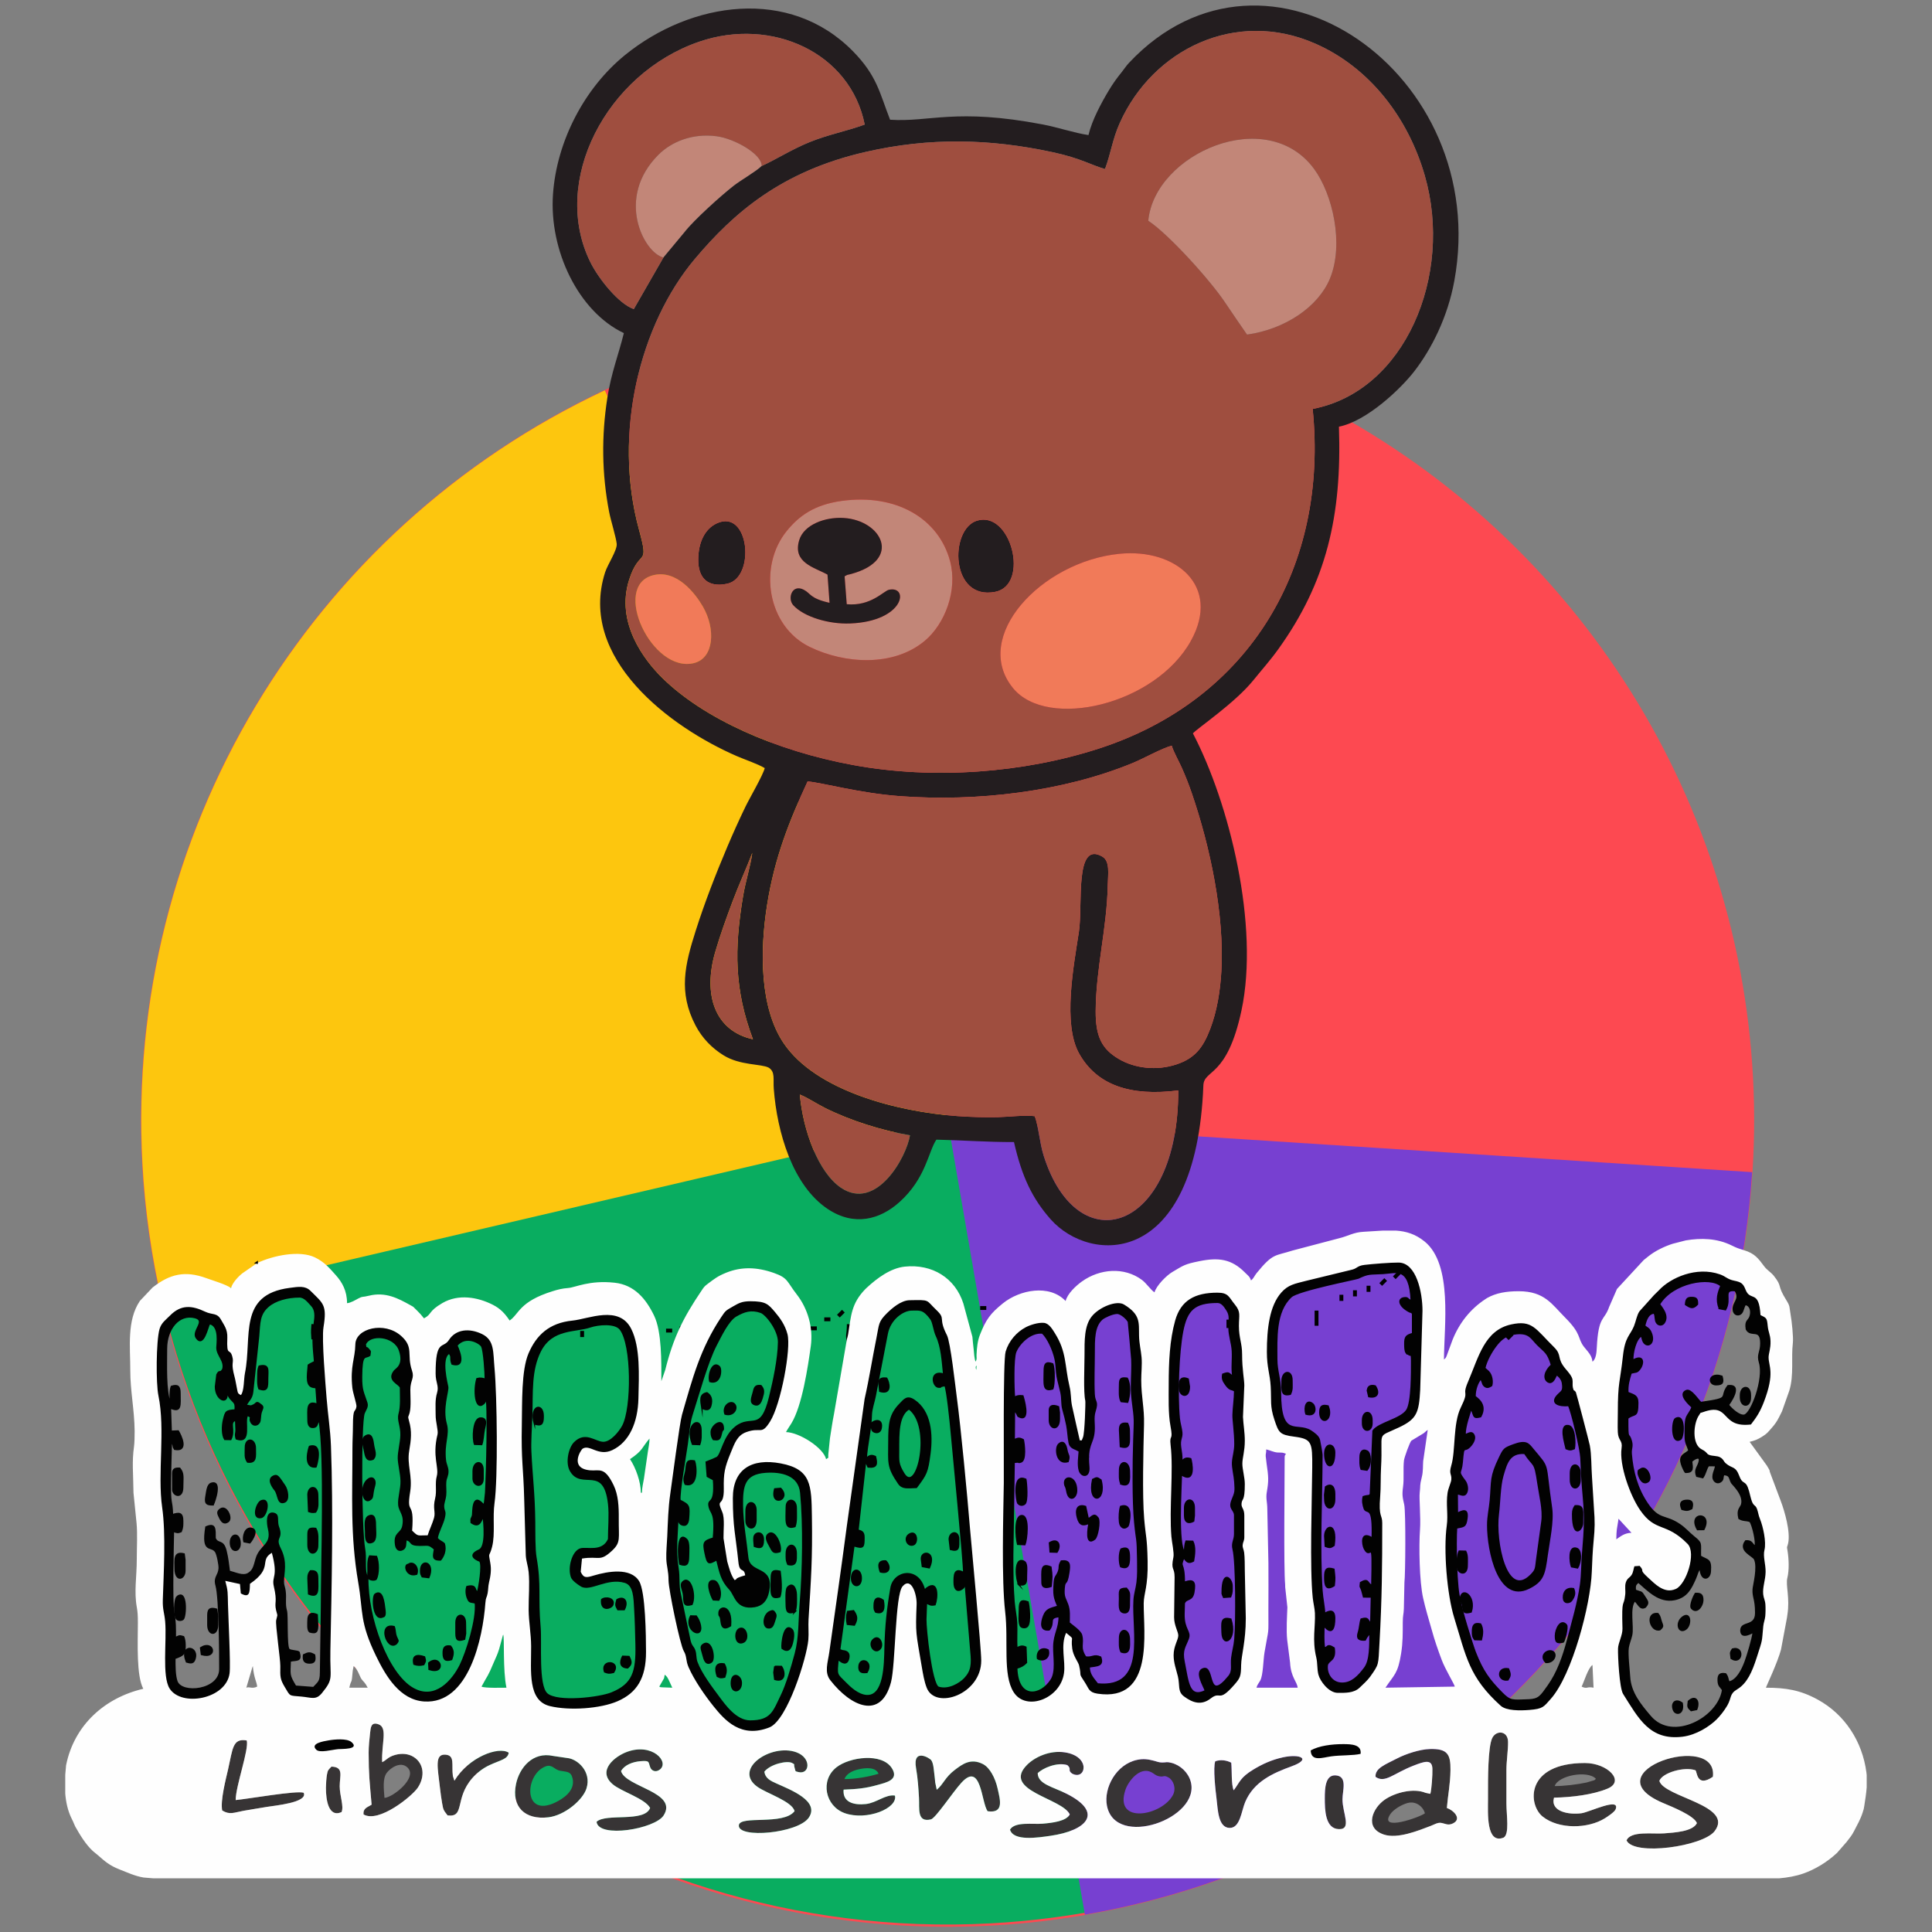 <?xml version="1.0" encoding="UTF-8"?>
<!DOCTYPE svg PUBLIC "-//W3C//DTD SVG 1.1//EN" "http://www.w3.org/Graphics/SVG/1.1/DTD/svg11.dtd">
<!-- Creator: CorelDRAW 2017 -->
<svg xmlns="http://www.w3.org/2000/svg" xml:space="preserve" width="100mm" height="100mm" version="1.1" style="shape-rendering:geometricPrecision; text-rendering:geometricPrecision; image-rendering:optimizeQuality; fill-rule:evenodd; clip-rule:evenodd"
viewBox="0 0 10000 10000"
 xmlns:xlink="http://www.w3.org/1999/xlink">
 <rect x="0" y="0" width="10000" height="10000" fill="#808080" stroke="none"/>
 <defs>
  <style type="text/css">
   <![CDATA[
    .str1 {stroke:#020202;stroke-width:7.62;stroke-miterlimit:22.926}
    .str0 {stroke:black;stroke-width:20;stroke-linecap:square;stroke-miterlimit:22.926}
    .fil8 {fill:none}
    .fil11 {fill:#FEFEFE}
    .fil10 {fill:#373435}
    .fil9 {fill:#020202}
    .fil1 {fill:#09AD60}
    .fil6 {fill:#231D1F}
    .fil2 {fill:#7740D1}
    .fil7 {fill:#9F4E3F}
    .fil5 {fill:#C28678}
    .fil4 {fill:#F17A59}
    .fil0 {fill:#FD4951}
    .fil3 {fill:#FDC60E}
   ]]>
  </style>
 </defs>
 <g id="Capa_x0020_1">
  <circle class="fil0" transform="matrix(1.287 -0.069 0.069 1.287 4904.55 5797.99)" r="3239.24"/>
  <path class="fil1" d="M4904.55 5787.99l864.17 4082.83c-211.27,44.71 -425.69,72.96 -641.32,84.49 -2020.05,108.03 -3826.68,-1248.26 -4286.76,-3218.18l4063.91 -949.14z"/>
  <path class="fil2" d="M4904.55 5797.99l4164.59 269.09c-124.41,1925.45 -1552.54,3514.6 -3453.82,3843.21l-710.77 -4112.3z"/>
  <path class="fil3" d="M4904.55 5797.99l-4063.91 949.14c-55.73,-238.6 -90.33,-481.62 -103.42,-726.29 -90.7,-1696.23 855.75,-3278.19 2393.28,-4000.29l1774.05 3777.44z"/>
  <g id="_1752592263472">
   <g>
    <g>
     <path class="fil4" d="M5794.63 2866.39c-405.13,40.23 -768.32,429.85 -551.14,695.4 177.54,217.1 736.8,87.45 920.95,-245.46 156.93,-283.69 -78,-478.92 -369.81,-449.94z"/>
     <path class="fil4" d="M3379.94 2977.59c-216.89,55.98 -4.8,509.58 212.99,454.26 103.45,-26.29 112.08,-176.76 45.01,-292.51 -39.32,-67.8 -135.57,-193.33 -258,-161.75z"/>
    </g>
    <g>
     <path class="fil5" d="M5943.52 1142.61c105.93,69.91 321.1,308.23 397.45,422.98 36.25,54.48 77.97,114.44 113.69,166.25 199.52,-28.12 369.12,-145.45 428.79,-289.15 74.33,-179.03 14.05,-438.23 -81.98,-568.59 -246.06,-333.99 -825.67,-78.06 -857.95,268.51z"/>
     <path class="fil5" d="M4371.67 2982.95l11.08 144.45c124.74,11.68 191.21,-69.03 218.37,-74.82 105.22,-22.41 81.9,163.04 -200.51,174.51 -111.74,4.54 -240.04,-34.47 -294.64,-94.44 -31.6,-34.7 -6.64,-111.91 54.44,-80.14 36.96,19.23 31.15,44.85 133.32,67.61l-10.55 -145.86c-68.68,-38.15 -182.39,-61.34 -146.27,-179.12 24.08,-78.48 131.93,-120.47 230.86,-114.19 195.69,12.47 304.24,216.65 38.37,289.84 -27.96,7.7 -11.44,-0.03 -34.47,12.16zm-15.12 -390.23c-141.54,19.52 -220.36,77.07 -284.05,155.28 -148.71,182.55 -102.25,492.56 118.08,600.17 183.18,89.46 435.13,103.8 596.26,-31.47 104.4,-87.64 171.08,-261.2 130.6,-412.67 -58.84,-220.17 -278.39,-350.29 -560.89,-311.31z"/>
     <path class="fil5" d="M3433.93 1332.88l109.79 -132.02c47.91,-61.93 190.81,-190.45 255.67,-240.69 35.85,-27.76 114.99,-73.14 143.01,-100.94 2.28,-60.8 -139.8,-141.8 -233.78,-154.09 -126.25,-16.51 -234.22,29.82 -299.92,95.23 -224.93,223.93 -76.06,508.26 25.23,532.51z"/>
    </g>
    <g>
     <path class="fil6" d="M4139.91 5665.45c41.42,16.51 84.82,46.47 129.12,68.69 130.68,65.53 294.62,117.39 441,142.19 -18.34,114.22 -174.9,395.5 -357.75,271.04 -114.88,-78.2 -195.3,-291.41 -212.37,-481.92zm-242.71 -286.19c-197.62,-43.73 -259.46,-230.46 -195.25,-451.21 25.81,-88.73 57.45,-175.8 89.66,-261.8 32.37,-86.46 72.21,-172.7 102.11,-251.41 -8.68,66.62 -34.53,145.74 -47.25,221.27 -46.82,278.32 -45.33,486.23 50.73,743.15zm2201.49 264.73c1.01,733.6 -521.81,896.32 -697.11,336.12 -20.53,-65.59 -25.91,-150.17 -45.67,-202.65 -43.02,-7.49 -142.08,4.11 -192.62,4.99 -68.95,1.2 -139.24,-0.67 -207.01,-5.55 -314.07,-22.58 -734.27,-131.7 -900.14,-377.49 -123.35,-182.81 -123.97,-475.13 -85.41,-716.93 39.1,-245.33 115.53,-435.08 209.31,-637.74 74.37,5.62 265.78,60.38 478.42,76.13 394.77,29.25 839.96,-21.14 1205.54,-171.96 56.43,-23.28 149.76,-75.87 200.75,-89.3 10.78,35 37.26,79.85 54.22,118.79 19.74,45.36 33.86,80.91 50.43,129.22 94.41,275.49 168.4,625.05 152.37,918.54 -5.59,102.79 -22.97,207.99 -57.27,298.21 -37.23,97.96 -79.29,153.08 -175.19,184.89 -102.45,33.97 -215.77,21.09 -299.94,-28.92 -85.38,-50.75 -118.87,-114.2 -118.2,-246.72 1.14,-220.87 58.1,-427.39 62.49,-650.57 1.12,-57.45 13.07,-125.17 -27.76,-149.09 -145.51,-85.25 -100.01,249.27 -121.61,389.89 -27.11,176.51 -84.41,476.46 1.28,629.35 91.52,163.29 264.7,222.49 513.12,190.79zm-379.16 -4769.17c31.31,-84.36 38.38,-153.08 76.09,-237.46 170.81,-382.39 601.07,-592.62 1012.25,-411.6 283.31,124.74 481.01,385.27 566.86,683.13 148.88,516.66 -103.09,1118.08 -580.38,1207.56 81.96,811.95 -322.57,1504.14 -1106.9,1758.21 -388.62,125.89 -852.91,161.97 -1270.58,85.34 -401.89,-73.71 -772.63,-239.45 -987.5,-449.8 -95.99,-93.97 -243.56,-287.91 -173.11,-508.69 54.37,-170.42 106.34,-58.8 51.4,-259.36 -137.02,-500.12 4.94,-1064.99 289.39,-1402.46 200.03,-237.36 447.15,-453.75 884.38,-553.55 329.23,-75.13 639.1,-69.02 968.07,1.86 145.52,31.34 200.37,67.59 270.03,86.82zm-1777.13 -15.59c-28.02,27.8 -107.16,73.18 -143.01,100.94 -64.86,50.24 -207.76,178.76 -255.67,240.69l-109.79 132.02 -153.33 266.95c-78.64,-26.98 -181.9,-156.61 -224.09,-241.33 -209.35,-420.46 82.61,-978.23 562.8,-1142.72 375.64,-128.65 782.69,56.96 856.43,429 -96.74,34.83 -188.1,51.43 -284.92,90.64 -93.04,37.68 -170.16,87.97 -248.42,123.81zm664.64 -239.52c-54.01,-138.07 -66.95,-226.78 -192.08,-354.31 -328.41,-334.75 -837.77,-257.99 -1179.7,19.36 -208.56,169.17 -353.74,443.96 -373.05,721.03 -20.18,289.53 130.88,606.54 366.89,718.41 -28.13,113.39 -65.1,204.67 -85.39,334.46 -31.04,198.48 -28.81,393.67 9.15,591.16 8.38,43.63 36,131.62 39.25,165.29 3.13,32.34 -47.03,106.5 -60.06,147.16 -142.84,445.36 338.74,802.73 681.34,951.25 43.23,18.74 106.97,39.7 144.91,62.12 -9.39,37.67 -78.13,154.8 -100.36,200.84 -32,66.21 -63.7,136.53 -93.29,206.33 -59.12,139.48 -117.63,289.61 -163.64,434.56 -55.45,174.64 -91.31,317.7 -0.9,490.46 34.31,65.57 84.6,117.01 145.08,154.53 86.01,53.33 193.67,42.97 233.67,63.82 34.65,22.12 22.33,58.9 26.19,109.63 16.99,223.12 96.91,500.33 279.49,622.02 136.71,91.11 269.87,54.68 370.2,-35.04 138.08,-123.49 149.71,-261.27 191.91,-323.97 136.69,3.09 260.49,12.81 401.73,12.54 41.06,180.83 95.42,292.71 189.74,399.6 205.46,232.86 753.72,255.28 790.5,-692.68 3.31,-85.54 122.39,-36.6 197.32,-388.41 93.28,-438.08 -61.47,-1070.75 -251.47,-1433.93 24.62,-27.74 217.4,-156.71 313.46,-275.69 44.72,-55.39 85.31,-99.9 129.47,-161.44 247.51,-344.97 328.91,-687.57 312.93,-1150.32 145.72,-28.92 321.21,-197.64 389.85,-286.36 90.45,-116.88 173.26,-282.02 207.33,-467.97 196.59,-1072.96 -971.01,-1888.53 -1684.04,-1128.6 -14.85,15.83 -22.82,29.61 -37.71,48.01 -23.93,29.59 -44.22,57.11 -67.14,95.37 -37.45,62.47 -86.78,153.32 -104.66,230.22 -74.1,-11.04 -156.43,-39.64 -236.73,-54.97 -451.29,-86.25 -584.6,-10.88 -790.19,-24.48z"/>
     <path class="fil6" d="M4371.67 2982.95c23.03,-12.19 6.51,-4.46 34.47,-12.16 265.87,-73.19 157.32,-277.37 -38.37,-289.84 -98.93,-6.28 -206.78,35.71 -230.86,114.19 -36.12,117.78 77.59,140.97 146.27,179.12l10.55 145.86c-102.17,-22.76 -96.36,-48.38 -133.32,-67.61 -61.08,-31.77 -86.04,45.44 -54.44,80.14 54.6,59.97 182.9,98.98 294.64,94.44 282.41,-11.47 305.73,-196.92 200.51,-174.51 -27.16,5.79 -93.63,86.5 -218.37,74.82l-11.08 -144.45z"/>
     <path class="fil6" d="M5056.6 2694.97c-143.17,44.13 -138.62,414.58 94.79,368.4 179.98,-35.61 82.33,-423 -94.79,-368.4z"/>
     <path class="fil6" d="M3711 2708.43c-61.79,28.01 -96.8,97.54 -96.93,189 -0.16,94.9 49.67,145.33 149.97,123.93 147.66,-31.51 114.49,-388.86 -53.04,-312.93z"/>
    </g>
    <g>
     <path class="fil7" d="M5794.63 2866.39c291.81,-28.98 526.74,166.25 369.81,449.94 -184.15,332.91 -743.41,462.56 -920.95,245.46 -217.18,-265.55 146.01,-655.17 551.14,-695.4zm-2414.69 111.2c122.43,-31.58 218.68,93.95 258,161.75 67.07,115.75 58.44,266.22 -45.01,292.51 -217.79,55.32 -429.88,-398.28 -212.99,-454.26zm976.61 -384.87c282.5,-38.98 502.05,91.14 560.89,311.31 40.48,151.47 -26.2,325.03 -130.6,412.67 -161.13,135.27 -413.08,120.93 -596.26,31.47 -220.33,-107.61 -266.79,-417.62 -118.08,-600.17 63.69,-78.21 142.51,-135.76 284.05,-155.28zm700.05 102.25c177.12,-54.6 274.77,332.79 94.79,368.4 -233.41,46.18 -237.96,-324.27 -94.79,-368.4zm-1345.6 13.46c167.53,-75.93 200.7,281.42 53.04,312.93 -100.3,21.4 -150.13,-29.03 -149.97,-123.93 0.13,-91.46 35.14,-160.99 96.93,-189zm2232.52 -1565.82c32.28,-346.57 611.89,-602.5 857.95,-268.51 96.03,130.36 156.31,389.56 81.98,568.59 -59.67,143.7 -229.27,261.03 -428.79,289.15 -35.72,-51.81 -77.44,-111.77 -113.69,-166.25 -76.35,-114.75 -291.52,-353.07 -397.45,-422.98zm-223.99 -267.79c-69.66,-19.23 -124.51,-55.48 -270.03,-86.82 -328.97,-70.88 -638.84,-76.99 -968.07,-1.86 -437.23,99.8 -684.35,316.19 -884.38,553.55 -284.45,337.47 -426.41,902.34 -289.39,1402.46 54.94,200.56 2.97,88.94 -51.4,259.36 -70.45,220.78 77.12,414.72 173.11,508.69 214.87,210.35 585.61,376.09 987.5,449.8 417.67,76.63 881.96,40.55 1270.58,-85.34 784.33,-254.07 1188.86,-946.26 1106.9,-1758.21 477.29,-89.48 729.26,-690.9 580.38,-1207.56 -85.85,-297.86 -283.55,-558.39 -566.86,-683.13 -411.18,-181.02 -841.44,29.21 -1012.25,411.6 -37.71,84.38 -44.78,153.1 -76.09,237.46z"/>
     <path class="fil7" d="M6098.69 5643.99c-248.42,31.7 -421.6,-27.5 -513.12,-190.79 -85.69,-152.89 -28.39,-452.84 -1.28,-629.35 21.6,-140.62 -23.9,-475.14 121.61,-389.89 40.83,23.92 28.88,91.64 27.76,149.09 -4.39,223.18 -61.35,429.7 -62.49,650.57 -0.67,132.52 32.82,195.97 118.2,246.72 84.17,50.01 197.49,62.89 299.94,28.92 95.9,-31.81 137.96,-86.93 175.19,-184.89 34.3,-90.22 51.68,-195.42 57.27,-298.21 16.03,-293.49 -57.96,-643.05 -152.37,-918.54 -16.57,-48.31 -30.69,-83.86 -50.43,-129.22 -16.96,-38.94 -43.44,-83.79 -54.22,-118.79 -50.99,13.43 -144.32,66.02 -200.75,89.3 -365.58,150.82 -810.77,201.21 -1205.54,171.96 -212.64,-15.75 -404.05,-70.51 -478.42,-76.13 -93.78,202.66 -170.21,392.41 -209.31,637.74 -38.56,241.8 -37.94,534.12 85.41,716.93 165.87,245.79 586.07,354.91 900.14,377.49 67.77,4.88 138.06,6.75 207.01,5.55 50.54,-0.88 149.6,-12.48 192.62,-4.99 19.76,52.48 25.14,137.06 45.67,202.65 175.3,560.2 698.12,397.48 697.11,-336.12z"/>
     <path class="fil7" d="M3433.93 1332.88c-101.29,-24.25 -250.16,-308.58 -25.23,-532.51 65.7,-65.41 173.67,-111.74 299.92,-95.23 93.98,12.29 236.06,93.29 233.78,154.09 78.26,-35.84 155.38,-86.13 248.42,-123.81 96.82,-39.21 188.18,-55.81 284.92,-90.64 -73.74,-372.04 -480.79,-557.65 -856.43,-429 -480.19,164.49 -772.15,722.26 -562.8,1142.72 42.19,84.72 145.45,214.35 224.09,241.33l153.33 -266.95z"/>
     <path class="fil7" d="M4710.03 5876.33c-146.38,-24.8 -310.32,-76.66 -441,-142.19 -44.3,-22.22 -87.7,-52.18 -129.12,-68.69 17.07,190.51 97.49,403.72 212.37,481.92 182.85,124.46 339.41,-156.82 357.75,-271.04z"/>
     <path class="fil7" d="M3897.2 5379.26c-96.06,-256.92 -97.55,-464.83 -50.73,-743.15 12.72,-75.53 38.57,-154.65 47.25,-221.27 -29.9,78.71 -69.74,164.95 -102.11,251.41 -32.21,86 -63.85,173.07 -89.66,261.8 -64.21,220.75 -2.37,407.48 195.25,451.21z"/>
    </g>
   </g>
   <line class="fil8 str0" x1="7083.43" y1="6676.64" x2="7083.43" y2= "6664.95" />
   <line class="fil8 str0" x1="7013.26" y1="6700.03" x2="7013.26" y2= "6688.34" />
   <line class="fil8 str0" x1="6475.23" y1="6723.43" x2="6486.92" y2= "6711.74" />
   <line class="fil8 str0" x1="6943.07" y1="6723.43" x2="6943.07" y2= "6711.74" />
   <line class="fil8 str0" x1="5095.04" y1="6770.22" x2="5083.35" y2= "6770.22" />
   <line class="fil8 str0" x1="4346.47" y1="6805.3" x2="4358.18" y2= "6793.61" />
   <line class="fil8 str0" x1="6814.42" y1="6852.09" x2="6814.42" y2= "6793.61" />
   <line class="fil8 str0" x1="2053.99" y1="6828.7" x2="2065.7" y2= "6805.3" />
   <line class="fil8 str0" x1="5165.23" y1="6840.39" x2="5153.52" y2= "6805.3" />
   <line class="fil8 str0" x1="4288.01" y1="6828.7" x2="4276.3" y2= "6828.7" />
   <line class="fil8 str0" x1="6358.25" y1="6863.79" x2="6358.25" y2= "6840.39" />
   <path class="fil8 str0" d="M1621.24 6922.28c-1.27,-19.28 -2.43,-27.74 0,-58.49"/>
   <path class="fil8 str0" d="M4393.28 6945.66c-8.26,-41.38 -1.13,-31.16 0,-81.87"/>
   <line class="fil8 str0" x1="3539.44" y1="6875.49" x2="3527.74" y2= "6875.49" />
   <line class="fil8 str0" x1="4217.82" y1="6875.49" x2="4206.12" y2= "6875.49" />
   <line class="fil8 str0" x1="3469.25" y1="6887.18" x2="3457.55" y2= "6887.18" />
   <line class="fil8 str0" x1="3013.09" y1="6910.57" x2="3013.09" y2= "6898.88" />
   <path class="fil8 str0" d="M5937.19 6957.35c0,-46.69 -2.36,-23.07 11.69,-58.47"/>
   <line class="fil8 str0" x1="3399.07" y1="6910.57" x2="3387.38" y2= "6910.57" />
   <line class="fil8 str0" x1="7808.6" y1="6922.28" x2="7820.3" y2= "6910.57" />
   <line class="fil8 str0" x1="7972.35" y1="6922.28" x2="7972.35" y2= "6910.57" />
   <line class="fil8 str0" x1="5574.6" y1="6969.05" x2="5586.29" y2= "6945.66" />
   <line class="fil8 str0" x1="7223.78" y1="6606.47" x2="7235.49" y2= "6594.78" />
   <line class="fil8 str0" x1="7153.61" y1="6641.57" x2="7165.3" y2= "6629.86" />
  </g>
  <path class="fil9 str1" d="M8591.62 8435.09c17.8,-16.06 15.43,-18.19 7.59,-39.52 -7.84,-21.34 -4.37,-26.18 -18.14,-43.2 -66.25,-8.07 -39.55,96.18 10.55,82.72z"/>
  <path class="fil9 str1" d="M965.39 8602c17.23,4.76 33.8,9.51 41.57,-10.12 29.11,-73.59 -81.6,-87.5 -41.57,10.12z"/>
  <path class="fil9 str1" d="M2294.23 8556.09c0,37.21 13.26,42 43.06,33.44 9.2,-25.12 13.33,-45.99 -5.61,-69.12 -28.61,-3.93 -37.45,6.45 -37.45,35.68z"/>
  <path class="fil9 str1" d="M4510.45 7365.9c0.62,20.12 -1.38,39.02 14.78,45.77 19.45,8.12 32.04,-3.32 35.03,-17.63 9.05,-43.25 -20.63,-50.26 -49.81,-28.14z"/>
  <path class="fil9 str1" d="M8724.53 6752.24c27.37,17.75 37.84,23.13 61.36,-1.4 0.31,-23.7 -2.09,-33.93 -27.15,-34.9 -28.12,-1.08 -32.2,10.68 -34.21,36.3z"/>
  <path class="fil9 str1" d="M3248.44 8632.63c22.57,-19.43 20.79,-31.42 7.09,-58.24l-32.73 -1.22c-16.53,32.99 -11.34,57.75 25.64,59.46z"/>
  <path class="fil9 str1" d="M1042.93 8563.44c86.13,25.12 63.9,-78.39 -4.42,-34.25l4.42 34.25z"/>
  <path class="fil9 str1" d="M5435.81 8032.53l34.92 1.19c23.31,-35.47 5.78,-75.13 -38.41,-48.01l3.49 46.82z"/>
  <path class="fil9 str1" d="M5586.82 7509.77c-2.19,31.28 -8.59,69.47 -0.2,100.46 9.3,34.35 53.95,39.74 48.75,-17.99 -10.77,-119.73 22.05,-114.82 27.27,-185.32 2.68,-36.11 -5.78,-69.11 4.48,-101.3 17.8,-55.8 -1.67,-42.86 -4.08,-89.4 -3.47,-66.97 0.09,-144.89 0.09,-213.09 -0.01,-68.6 -1.18,-139.8 41.58,-175.97 11.73,-9.92 51.86,-28.91 76.67,-29.81 20.66,-0.74 52.62,29.56 59.27,43.84 0.65,1.4 17.33,179.42 18,195.35 2.99,71.13 -6.82,140.17 2.16,209.79 14.56,112.92 11.89,91.39 8.1,210.91 -3.61,114.27 -5.78,312.23 4.72,422.05 10.14,106.13 13.82,66.88 15.5,200.26 0.46,36.64 1.3,74.76 -3.2,111.07 -4.02,32.48 -13.46,58.06 -15.53,90.58 -10.55,165.85 70.61,460.52 -189.58,435.18 -19.23,-26.24 -44.53,-48.73 -43.11,-88.8 41.49,-6.44 75.27,-4.23 59.1,-50.32 -35.76,-15.88 -42.76,5.43 -77.72,-0.55 -33.72,-51.42 -8.73,-67.23 -21.22,-113.74 -5.66,-21.03 -48.38,-49.67 -64.3,-63.02 0,-34.59 3.65,-63.55 -7.71,-94.87 -12.4,-34.21 -22.14,-38.33 -18.05,-85.77 4.02,-46.76 12.57,-4.72 24.09,-79.36 6.63,-43.03 6.14,-64.61 -38.42,-60.03 -17.63,29.37 -4.5,27.99 -15.72,56.73 -8.94,22.89 -18.26,21.17 -20.59,54.69 -4.29,61.53 -1.82,77.57 18.78,122.99 -38.87,11.72 -60.07,13.86 -73.72,49.25 -14.2,36.83 -18.69,78.12 28.42,72.5 31.69,-39.61 -8.23,-62.1 51.52,-69.04 2.06,59.51 -26.33,88.84 -27.49,155.22 -0.96,55.24 13.79,129.02 -13.29,172.11 -53.36,84.9 -174.01,105.81 -179.04,-60.32 23.49,-7.09 35.5,-13.51 50.4,-28.66l-2.96 -79.49c-19.74,-9.48 -29.5,-4.28 -47.02,4.21 -2.57,-43.6 0.87,-87.61 -1.13,-130.72 -1.47,-31.74 -10.28,-71.95 -13.36,-109.35 -6.41,-77.92 -6.88,-160.7 -6.87,-238.52l7.51 -482.15c1.29,-0.68 3.29,-0.84 4.26,-0.96l13.28 -1.09c7.64,-0.19 3.35,4.47 17.93,-0.16 27.83,-8.85 16.84,-93.86 12.04,-114.69 -18.8,-10.51 -26.73,-9.48 -47.14,-0.06l1.2 -153.31c5.57,5.15 3.47,3.56 8.27,10.9 13.38,20.47 4.44,18.58 20.42,24.9 54.84,21.71 18.65,-98.62 14.92,-109.66 -20.67,-2.58 -30.17,0.17 -43.57,7.46 -3.95,-46.76 -7.5,-200.83 6.66,-235.79 17.38,-42.86 76.12,-103.9 138.32,-97.46 27.42,25.76 55.73,86.55 66.36,135.83 6.72,31.14 5.15,59.17 10.59,89.63 4.48,25.04 13.52,55.78 19.2,81.78 7.64,34.95 1.95,58.81 10.8,90.37 7.97,28.41 14.32,52.76 19.79,81.03 5.38,27.8 6.61,62.23 12.06,89.32 5.64,28 25.95,28.78 52.51,42.36zm2.34 -53.85c-0.32,-0.63 -38.01,-166.33 -40.84,-181.23 -6.84,-35.94 -3.44,-60.69 -12.78,-99.89 -25.35,-106.37 -13.75,-175.57 -74.97,-273.34 -13.88,-22.17 -31.01,-51.68 -57.09,-54.31 -29.33,-2.97 -71.1,10.57 -93.7,22.42 -47.49,24.9 -87.85,70.13 -104.67,126.19 -14.21,47.37 -8.24,599.99 -9.48,680.13 -2.6,168.18 -12.26,501.05 7.06,666.35 17.8,152.32 -13.72,325.32 43.76,416.25 64.05,101.33 242.25,34.56 260.72,-98.31 8.83,-63.49 -19.44,-142.58 11.16,-208.65 48.92,41.99 21.83,9.58 31.53,81.83 5.23,38.99 31.02,68.37 35.38,86.79 15.34,64.71 -6.9,31.49 30.55,88.7 20.34,31.08 19.23,50.71 65.17,57.6 294.92,44.22 237.26,-318.19 238.84,-468.46 0.54,-51.05 23.17,-85.87 20.26,-218.35 -2.82,-128.16 -9.36,-118.7 -17.9,-219.57 -10.21,-120.56 -4.1,-358.58 -0.77,-486.92 2.22,-85.44 -14.26,-141.92 -14.4,-229.86 -0.07,-38.5 5.06,-80.49 1.77,-117.59 -3.45,-38.93 -12.23,-69.7 -13.04,-112.24 -1.3,-68.81 7.98,-109.21 -78.15,-161.42 -37.67,-22.84 -127.43,13.07 -166.39,61.31 -39.46,48.86 -37.75,125.88 -37.75,200.99 0,53.82 -6.42,192.16 4.08,235.91 1.79,7.43 -3.14,168.72 -11.97,189.13 -11.58,26.78 -0.8,11.75 -16.38,16.54z"/>
  <path class="fil9 str1" d="M4891.72 7171.32c11.28,29.03 27.58,189.86 31.16,229.71 9.16,101.78 67.35,693.73 65.43,739.13 -52.1,-29.47 -49.36,18.36 -49.36,51.52 0,33.68 16.13,50.46 41.69,31.6 21.09,-15.56 -7.56,-9.51 16.75,-13.7l28.36 339.19c6.38,64.18 4.6,100.82 -32.96,140.13 -24.51,25.67 -84.08,62.31 -136.34,44.46 -35.81,-20.14 -65.6,-301.54 -64.71,-351.07l3.09 -85.29c18.71,6.78 19.28,13.9 44.78,8.77 12.92,-34.68 18.69,-130.91 -42.6,-85.69 -6.62,4.89 0.63,3.23 -12.18,9.31 -31.2,-121.49 -157.72,-97.9 -172.71,-10.27 -18.51,108.23 -27.94,194.75 -30.69,308.94 -2.04,85.22 -2.54,255.98 -97.47,248.56 -44.72,-3.5 -86.26,-44.3 -106,-64.19 -49.49,-49.89 -48.74,-38.15 -40.27,-124.45l6.75 5.83c12.65,9.78 37.64,26.91 47.15,-6.65 12.21,-43.09 -27.04,-41.67 -30.64,-42.69l-15.15 -5.2 73.73 -538.61c51.26,16.08 52.11,6.86 52.11,-44.45 0,-30.71 -16.86,-31.06 -31.04,-36.04l39.6 -357.81 13.15 30.54c47.27,4.81 46.83,-16.48 37.51,-53.66 -15.02,-5.83 -21.72,-8.08 -36.77,0.88l-10.9 9.59c5.07,-78.39 24.54,-147.73 26.45,-227.03 0.71,-29.51 14.31,-66.59 20.61,-99.62l61.57 -319.06c13.93,-75.67 81.15,-124.11 127.68,-124.11 41.13,0 58.87,-6.86 98.36,46.36 13.09,17.64 16.13,60.41 29.42,88.38 26.55,55.94 30.44,131.48 37.37,198.12 -74.99,-23.78 -58.58,67.97 -25.05,67.14 18.55,-0.47 -1.11,0.85 15.16,-5.04l16.96 -3.53zm-147.34 1132.48c-6.07,156.28 -3.79,142.3 26.73,323.61 5.96,35.44 12.89,76.81 25.76,109.17 45.69,114.83 281.96,33.49 281.96,-141.25 0,-66.31 -51.59,-603.58 -58.54,-688.52 -13.7,-167.65 -46.79,-517.31 -68.04,-675.66 -7.76,-57.8 -32.54,-284.42 -50.91,-320.13 -47.73,-92.81 -3.21,-81.55 -54.62,-130.37 -56.4,-53.56 -29.79,-52.79 -138.79,-50.74 -44.99,0.85 -92.03,42.61 -116.55,66.67 -46.04,45.19 -40.35,56.62 -55.05,129.42 -21.1,104.43 -37.09,208.44 -61.15,314.95l-91.49 653.83c-29.08,221.56 -60.32,437.63 -91.06,655.61 -8.09,57.35 -27.06,105.11 5.18,146.54 106.24,136.54 262.17,207.04 313.94,10.03 23.81,-90.61 20.81,-451.1 59.78,-495.94 46.22,-53.18 74.83,44.61 72.85,92.78z"/>
  <path class="fil9 str1" d="M7311.85 6801.3l0 101.29c-32.25,9.43 -41.21,15.32 -40.24,55.59 0.32,13.65 -0.16,34.2 7.29,44.01 10.11,13.31 -3.08,-2.31 12.8,8.72 11.36,7.89 15.07,-6.96 15.07,31.46 0,60.06 1.39,215.82 -24.89,256.53 -30.89,47.85 -147.53,66.38 -174.75,107.33l-13.85 325.72c-3.6,13.93 -9,5.8 -36.9,14.88 -5.19,21.75 -2.05,41.64 6.07,63.92 15.29,26.87 45.91,-23.68 40.39,150.5 -62.3,-40.24 -51.26,33.44 -41.06,53.85 35.47,71.04 45.28,-88.94 39.06,191.27 -25.37,-8.94 -14.13,-40.63 -58.51,-14.92 -3.59,29.6 -1.43,16.71 6.04,38.35 3.81,11.03 6.25,24.93 9.46,35.77l40.75 0.38 -3.06 138.82c-18.58,-20.34 -11.38,-35.41 -50.01,-24.29 -7.07,19.86 -6.53,44.02 -14.59,69.93 -9.52,30.65 1.95,40.18 35.5,38.18 3.38,-5.87 2.95,-7.94 6.71,-13.35 0.87,-1.25 4.68,-6.39 5.69,-7.55 12.95,-14.84 -5.05,0.99 12.42,-11.61 -0.43,60.64 1.54,138.63 -27.78,177.52 -33.29,44.17 -66.91,78.96 -116.79,78.96 -53.49,0 -83.23,-49.86 -76.77,-94.8 8.16,-27.84 45.5,-21.15 35.36,-87.76 -40.14,-26.32 -32.23,2.68 -50.36,-1.94 -5.42,-37.47 -2.96,-75.57 -2.49,-113.39 44.33,53.7 55.59,8.3 55.59,-37.99 0,-48.17 -27.65,-39.53 -51.91,-24.87 -1.24,-35.09 -11.01,-78.62 -13.67,-116.63 -14.79,-210.58 -0.89,-485.89 -0.46,-705.05 0,-7.72 -10.59,-67.83 -13.23,-77.59 -5.32,-19.62 -28.61,-35.56 -44.7,-45.89 -71.09,-45.64 -157.02,43.34 -156.7,-201.72 0.09,-67.32 -19.11,-108.78 -19.11,-168.16 0,-108.98 -8.96,-247.56 74.8,-325.07 35.55,-32.9 337.81,-92.07 346.7,-96.32 55.56,-26.56 59.66,-20.15 129.89,-24.31 66.85,-3.95 137.39,-38.69 145.33,141.32 -22.77,-6.94 -13.48,-17.87 -37.82,-14.58 -32.4,4.37 -28.24,40.86 24.35,69.62 23.15,12.66 9.44,-6.17 20.38,13.87zm-754.54 196.22c0,81.07 16.18,113.73 19.85,179.21 4.2,74.66 -4.62,100.29 18.89,171.12 22.46,67.63 27.02,78.36 102.81,88.26 90.99,11.89 94.38,27.98 93.2,161.29 -1.47,165.71 -13.6,521.38 2.83,674.19 2.78,25.8 10.12,54.91 11.11,77.55 3.05,70.14 -14.77,138.9 6.75,228.82 7.61,31.8 3.77,60.08 11.15,89.41 8.62,34.32 53.77,94.81 100.33,94.81 38.56,0 82.3,1.9 112.62,-26.35 15.88,-14.79 42.92,-40.13 54.93,-57.15 47.39,-67.14 41.82,-58.82 48.3,-172.48 12.87,-225.78 14.36,-402.06 14.36,-622.87 0,-45.77 -19.63,-27.26 -10.63,-137.8 3.87,-47.58 1.58,-99.53 4.37,-148.13 11.39,-198.64 -29.59,-151.33 93.54,-209.48 91.49,-43.2 102.77,-75.63 109.21,-194.17l11.85 -409.27c0,-95.64 -31.82,-248.57 -123.47,-249.42 -41.2,-0.39 -134.62,7.01 -175.94,11.9 -42.07,4.97 -36.25,19.19 -71.49,26.31l-229.25 55.74c-63.45,16.14 -94.82,21.23 -129.93,60.38 -61.94,69.11 -75.39,188.78 -75.39,308.13z"/>
  <path class="fil9 str1" d="M6381.54 7123.55c-25.19,-14.96 -17.26,-23.37 -52.39,-10.46 -4.65,25.09 2.7,35.87 15.49,54.18 21.42,30.67 31.29,20.99 46.24,32.08 -0.4,44.28 -7.2,84 -8.28,124.25 -0.69,25.91 9.58,92.97 9.58,150.46 0,38.62 -10.61,65.13 -12.18,95.6 -1.4,27.23 9.61,68.45 11.72,100.4 3.33,50.29 3.25,52.4 -13.81,93.64 -19.87,48.04 12.97,47.93 12.97,80.38l0 95.31c0,33.74 -16.53,45.51 -7.65,80.55 15.85,62.56 16.8,373.19 8.87,463.77 -3.32,37.88 -12.02,62.79 -16.03,96.43 -4.77,40.08 7.78,68.03 -15.45,96.56 -114.9,141.13 -74.18,-53.76 -129.9,-39.85 -49.37,12.34 0.56,90.06 8.71,114.56 -88,42.87 -89.82,-47.95 -111,-150.97 -12.2,-59.38 5.61,-76.77 21.43,-117.95 15.18,-39.52 -23.01,-45.21 -21.81,-128.23l1.62 -56.05c10.78,-27.57 40.97,-10.25 49.29,-55.94 10.33,-56.66 -1.73,-68.92 -49.12,-52.14 0,-115.06 -26.11,-67.88 -2.63,-127.86 15.56,21.9 24.23,31.57 50.21,17.19 5.52,-31.84 10.84,-72.31 -3.67,-101.33l-34.72 -0.99c-6.01,17.72 -7.29,36.83 -7.29,57.89 -37.16,-37.36 -18.62,-329.94 -17.09,-402.22 77.13,49.71 53.33,-66.9 48.41,-82.13 -24.15,-7.11 -32.89,-1.12 -46.27,13.63 1.35,-32.61 -2.9,-46.93 -6.46,-74.06 -5.63,-42.89 8.99,-44.48 6.21,-76.94 -1.71,-20.01 -10.44,-46.33 -12.91,-71.71 -12.22,-125.32 -3.72,-343.48 17.55,-451.73 21.43,-109.02 59.99,-149.4 180.34,-149.4 24.44,0 38.18,23.88 48.87,39.97 19.23,28.94 11.3,49.93 11.3,93.74 0,38.91 15.05,77.16 17.36,118.46 2.55,45.53 -4.62,89.95 2.49,130.91zm-332.34 42.16c0,68.13 -2.99,149.86 9.17,215.28 15.5,83.4 -6.73,37.37 0.71,99.55 15.47,129.37 -8.05,328.75 4.04,472.98 2.36,28.09 14.91,84.62 10.51,105.96 -14.7,71.28 6.07,48.85 6.07,104.16l-2.56 207.44c0,42.76 22.14,75.12 21.61,94.87 -0.64,23.55 -24.15,53.74 -24.15,101.35 0,39.88 13.62,74.35 22.21,110.02 10.84,45.01 -2.42,77.76 30.98,102.83 44.94,33.74 90.61,48.68 139.34,10.62 52.99,-41.38 37.25,26.89 123.48,-72.62 29.28,-33.8 32.59,-42.79 33.47,-100.53 0.74,-49.35 24.09,-122.05 24.09,-240.94l-5.04 -246.47c-0.24,-26.12 -0.17,-69.86 -3.46,-94.6 -2.33,-17.5 -8.8,-22.92 -7.64,-39.22 1.01,-14.27 8.5,-20.73 8.5,-40.18l0 -112.13c0,-36.57 -15.97,-38.43 -14.4,-60.94 2.07,-29.9 16.96,-7.78 16.96,-101.64 0,-34.79 -12.92,-76.57 -12.64,-106.48 0.28,-29.79 12.64,-64.47 12.64,-117.78 0,-42.76 -7.42,-82.96 -9.43,-123.17l6.87 -162.75c0,-31.73 -11.41,-81.7 -11.41,-162.59 0,-55.94 -16.53,-83.31 -16.53,-145.76 0,-56.18 11.4,-71.52 -21.6,-111.59 -30.78,-37.39 -31.71,-60.53 -89.47,-60.53 -117.4,0 -189.61,39.94 -218.96,144.47 -28.45,101.34 -33.36,215.97 -33.36,330.39z"/>
  <path class="fil9 str1" d="M6784.13 9060.15c2.25,60.01 60.75,36.97 106.94,30.58 47.18,-6.52 114.04,-3.56 151.35,-12.85 6.15,-48.31 -46.94,-50.35 -90.14,-50.37 -59.78,-0.03 -125.23,8.57 -168.15,32.64z"/>
  <path class="fil9 str1" d="M5577.14 7855.76c10.55,37.78 27.59,42.96 60.3,27.87 -4.74,21.53 -21.77,121.69 28.36,82.77 15.78,-12.25 28.54,-92.11 17.45,-108.99 -21.23,-28.62 -29.21,-5.78 -50.74,4.3l-13.87 -63.93c-44.53,-14.27 -52.33,19.22 -41.5,57.98z"/>
  <path class="fil9 str1" d="M1700.92 9008.13c-27.5,4.77 -97.43,16.11 -63.57,48.69 18.23,17.54 81.23,-0.34 112.78,-3.32 17.74,-1.67 114.95,2.64 68.83,-36.74 -23.44,-20.01 -87.59,-13.91 -118.04,-8.63z"/>
  <path class="fil9 str1" d="M5304.55 7994.88c9.91,-22.9 24.88,-146.28 -13.72,-149.68 -43.38,-3.83 -31.8,115.64 -23.39,147.84l37.11 1.84z"/>
  <path class="fil9 str1" d="M1414.81 7641.15c-31.41,15.35 -5.37,53.57 8.79,71.28 18.4,23.02 12.31,77.74 49.91,61.61 24.62,-10.56 14.32,-63.13 0.07,-83.78 -31.12,-45.08 -36.91,-59.79 -58.77,-49.11z"/>
  <path class="fil9 str1" d="M2456.64 7475.54l36.53 1.11c8.22,-22.14 8.13,-52.94 13.33,-77.94 4.74,-22.81 17.68,-59.64 -19.52,-58.78 -39.57,0.92 -41.53,108.56 -30.34,135.61z"/>
  <path class="fil9 str1" d="M5309.48 7657.26c-73.32,-35.15 -45.76,115.78 -41.91,121.63 7.06,10.74 21.69,16.71 36.43,5.64 17.08,-12.82 9.01,-110.92 5.48,-127.27z"/>
  <path class="fil9 str1" d="M4113.69 8343.07c10.06,-23.17 8.35,-60.25 7.7,-90.14 -0.68,-30.95 -18.01,-65.47 -44.6,-36.93 -10.85,11.64 -7.22,68.35 -7.05,88.21 0.34,37.18 6.48,50.09 43.95,38.86z"/>
  <path class="fil9 str1" d="M894.43 7625.43l0 84.1c0,33.07 50.91,50.12 50.91,-11.21 0,-52.26 6.76,-71.39 -15.11,-98.4 -22.39,-1.34 -35.8,2.52 -35.8,25.51z"/>
  <path class="fil9 str1" d="M4070.11 7799.23c0,72.61 -10.98,119.12 44.46,101.88 9.79,-26.37 6.47,-64.17 6.47,-96.27 0,-50.61 -50.93,-50.87 -50.93,-5.61z"/>
  <path class="fil9 str1" d="M5320.67 8291.69c-37.88,-13.88 -44.33,0.36 -44.13,39.73 0.1,20.04 -5.85,74.22 7.8,87.12 7.81,7.38 23.54,8.13 32.28,0.28 20.9,-18.79 8.52,-114.67 4.05,-127.13z"/>
  <path class="fil9 str1" d="M3992.45 8169.25c0,72.17 -10.11,111.7 43.42,95.62 12.57,-29.46 6.11,-97.64 1.53,-131.46 -35.14,-8.33 -44.95,-1.73 -44.95,35.84z"/>
  <path class="fil9 str1" d="M8106.48 7498.23c19.3,7.51 22.82,7.37 41.92,-0.2 5.56,-29.06 3.56,-113.47 -30.34,-118.82 -48.94,-7.73 -17.75,90.72 -11.58,119.02z"/>
  <path class="fil9 str1" d="M1931.33 7552.31c19.69,-21.59 5.62,-44.51 1.61,-73.65 -3.06,-22.22 -8.12,-66.41 -41.68,-45.05 -22.89,14.55 -8.35,53.27 -3.73,79.18 5.05,28.28 11.85,52.53 43.8,39.52z"/>
  <path class="fil9 str1" d="M916.79 8264.56c-14.43,11.69 -17.91,102.27 -0.17,116.98 8.01,6.64 23.37,6.25 31.27,-0.66 15.04,-13.14 21.78,-159.17 -31.1,-116.32z"/>
  <path class="fil9 str1" d="M3546.57 7682c67.98,19.85 58,-94.91 47.72,-120 -36.14,-5.86 -39.81,4.09 -42.93,40.75 -2.87,33.64 -18.27,49.67 -4.79,79.25z"/>
  <path class="fil9 str1" d="M1903.39 8163.38c1.02,0.9 2.43,1.15 2.89,2.89 2.86,10.71 31.29,15.74 40.69,7.46 14.44,-27.62 13.47,-87.8 1.68,-117.18l-35.45 -2.42c-14.55,30.06 -4.23,69.67 -9.81,109.25z"/>
  <path class="fil9 str1" d="M3581.42 8304.27c22.6,-49.35 -9.59,-155.66 -48.09,-115.21 -15.23,15.99 4.11,42.55 5.45,70.39 1.93,39.88 1.45,56.09 42.64,44.82z"/>
  <path class="fil9 str1" d="M1983.45 8367.72c0.86,-0.82 13.06,2.07 8.74,-33.57 -4.89,-40.5 -11.74,-109.19 -50.47,-82.39 -16.19,11.21 -11.69,143.16 41.73,115.96z"/>
  <path class="fil9 str1" d="M5829.75 8221.1c-40.93,0.69 -35.01,14.01 -34.88,54.53 0.09,29.67 -6.39,65.84 20.53,71.15 32.67,6.45 29.76,-32.61 29.75,-53.97 -0.03,-41.62 6.13,-49.63 -15.4,-71.71z"/>
  <path class="fil9 str1" d="M1335.19 7104.04c0,30.67 -3.57,62.68 5.81,84.72 44.83,14.58 44.22,-8.91 44.05,-50.86 -0.19,-43.83 11.87,-79.07 -43.43,-66.5 -3.47,9.08 -6.43,19.55 -6.43,32.64z"/>
  <path class="fil9 str1" d="M3861.79 7821.66l0 50.45c0,41.37 50.91,56.03 50.91,-5.6l0 -50.46c0,-48.66 -50.91,-53.78 -50.91,5.61z"/>
  <path class="fil9 str1" d="M5273.63 8202.49c41.05,5.18 39.4,-13 39.17,-49.77 -0.16,-24.09 6.34,-61.98 -12.96,-71.21 -54.5,-26.04 -39.99,99.74 -26.21,120.98z"/>
  <path class="fil9 str1" d="M1594.33 7950.6l0 44.85c0,60.63 49.63,50.79 49.63,5.61 0,-34.92 4.27,-65.52 -9.87,-89.7 -36.96,-4.29 -39.76,4.77 -39.76,39.24z"/>
  <path class="fil9 str1" d="M5795.14 7165.71c0,31.45 -4.06,66.26 8.08,88.45l33.34 3.5c11.13,-33.16 15.62,-93.1 -2.37,-123.69 -31.03,-4 -39.05,0.19 -39.05,31.74z"/>
  <path class="fil9 str1" d="M956.78 8130.01l0 -56.07 -3.99 -30.47c-54.52,-13.99 -46.12,30.49 -46.02,75.73 0.17,70.05 50.01,56.2 50.01,10.81z"/>
  <path class="fil9 str1" d="M8140.06 7838.47c0,130.89 50.93,80.2 50.93,44.86 0,-64.97 9.03,-92.3 -38.13,-89.04 -8.47,12.32 -12.8,20.97 -12.8,44.18z"/>
  <path class="fil9 str1" d="M1594.33 7737.56l3.54 85.51c14.14,4.61 18.09,6.09 35.53,3.11 16.01,-23.77 10.56,-46.84 10.56,-88.62 0,-50.12 -49.63,-49.26 -49.63,0z"/>
  <path class="fil9 str1" d="M1594.33 8169.25l3.32 80.86c55.41,22.4 46.31,-21.67 46.31,-80.86 0,-29.15 -7.22,-40.34 -37.28,-38.14 -7.86,11.01 -12.35,16.9 -12.35,38.14z"/>
  <path class="fil9 str1" d="M5795.14 7401.18l4.17 86.27c53.68,14.19 45.62,-17.6 45.62,-80.66 0,-17.7 -3.46,-27.06 -9.06,-39.14 -29.55,-3.61 -40.73,3.24 -40.73,33.53z"/>
  <path class="fil9 str1" d="M3584.51 7475.36l36.62 1.47c9.57,-27.62 7.02,-46.37 7.02,-75.65 0,-72.81 -85.7,-32.85 -43.64,74.18z"/>
  <path class="fil9 str1" d="M1906.79 7655.87c-47.44,31.94 -29.82,139.44 12.48,103.57 13.53,-11.47 4.79,-20.5 19.56,-71.36 7.55,-26 -8.14,-48.31 -32.04,-32.21z"/>
  <path class="fil9 str1" d="M6370.55 8380.68c-52.99,-13.69 -46.03,19.57 -44.92,69.16 1.85,82.09 79.64,38.68 44.92,-69.16z"/>
  <path class="fil9 str1" d="M4048.37 8531.59c28.23,21.1 43.7,6.47 52.64,-27.67 4.57,-17.47 11.99,-54.99 -1.59,-68.74 -42.42,-42.93 -54.99,77.92 -51.05,96.41z"/>
  <path class="fil9 str1" d="M5800.59 7797.59c-6.63,19.87 -8.4,54.96 -5.6,80.71 3.02,27.8 24.82,40.37 43.47,19.58 4.73,-5.26 32.63,-123.94 -37.87,-100.29z"/>
  <path class="fil9 str1" d="M5431.84 7300.26l0 50.46c0,49.44 50.93,55.63 50.93,-5.6l0 -33.64 -4.07 -29.85c-16.73,-7.07 -46.86,-14.66 -46.86,18.63z"/>
  <path class="fil9 str1" d="M1102.84 7788.94c9.63,-18.32 47.25,-130.25 -10.04,-110.71 -19.63,6.69 -21.71,40.59 -25.32,59.92 -7.16,38.36 -4.96,51.48 35.36,50.79z"/>
  <path class="fil9 str1" d="M6636.05 7148.89c0,48.34 -4.94,78.7 42.55,67.63 11.97,-24.97 8.38,-39.03 8.38,-73.23 0,-54.9 -50.93,-50.07 -50.93,5.6z"/>
  <path class="fil9 str1" d="M2449.24 7614.22l0 39.25c0,39.53 50.91,49.69 50.91,0l0 -44.86c0,-53.32 -50.91,-47.53 -50.91,5.61z"/>
  <path class="fil9 str1" d="M7593.96 8101.97c0,-27.38 3.1,-51.58 -7.88,-72.33l-33.41 -0.79c-8.96,17.99 -14.58,72.82 -6.21,94.64 8.33,21.75 47.5,32.27 47.5,-21.52z"/>
  <path class="fil9 str1" d="M1270.43 7490.88c0,38.42 -4.71,53.22 11.09,76.51 46.44,5.35 39.82,-27.61 39.82,-70.9 0,-53.43 -50.91,-55.93 -50.91,-5.61z"/>
  <path class="fil9 str1" d="M5393.74 8191.68c0,31.5 28.4,25.75 46.49,19.12 4.5,-51.22 6.09,-49.13 -0.95,-99.64 -54.45,-23.4 -45.54,18.69 -45.54,80.52z"/>
  <path class="fil9 str1" d="M5802.54 7681.32c48.15,17.01 43.94,-24.09 42.79,-67.28 -1.47,-54.96 -50.19,-57.26 -50.19,-5.43 0,27.92 -2.9,50.5 7.4,72.71z"/>
  <path class="fil9 str1" d="M6181.39 7844.08l0 -39.24c0,-56.29 -49.65,-50.71 -49.65,0l0 39.24c0,37.5 21.4,42.59 46.36,29.01l3.29 -29.01z"/>
  <path class="fil9 str1" d="M5802.8 8550.02c47.41,16.63 43.49,-27.89 42.53,-66.99 -1.35,-55.58 -50.19,-57.8 -50.19,-5.43 0,28.3 -3.01,50.2 7.66,72.42z"/>
  <path class="fil9 str1" d="M1635.43 7592.52c1.29,-2.46 40.97,-127.62 -33.46,-105.66 -3.38,7.45 -36.01,114 33.46,105.66z"/>
  <path class="fil9 str1" d="M8128.64 7625.43l0 33.64c0,57.88 49.64,53.65 49.64,0l0 -33.64c0,-52.75 -49.64,-59.58 -49.64,0z"/>
  <path class="fil9 str1" d="M4037.07 8030.99c10.77,-32.19 -27.94,-120.23 -61.66,-89.37 -18.16,16.62 0.44,44.18 8.5,59.54 15.82,30.15 18.46,40.72 53.16,29.83z"/>
  <path class="fil9 str1" d="M5528.2 7564.65c10.37,-33.1 -1.05,-27.98 -7.04,-62.58 -4.11,-23.75 -17.21,-50.37 -41.92,-26.16 -19.49,19.1 -11.72,107.62 48.96,88.74z"/>
  <path class="fil9 str1" d="M5511.02 7681.5c1.71,11.79 7.21,12.43 10.6,33.99 9.66,61.42 50.32,40.95 50.64,-0.23 0.6,-77.93 -68.08,-80.94 -61.24,-33.76z"/>
  <path class="fil9 str1" d="M3780.89 8414.83c9.66,-109.91 -58.39,-104.37 -59.16,-66.14 -0.38,18.55 2.95,9.16 7.97,25.06 5.63,17.84 -1.4,75.1 51.19,41.08z"/>
  <path class="fil9 str1" d="M5655.88 7657.79c-28.68,132.51 73.64,121.38 42.61,2.87 -20.29,-13.27 -19.09,-14.75 -42.61,-2.87z"/>
  <path class="fil9 str1" d="M3642.4 8509.94c-21.26,12.2 -10.85,25.42 -2.6,59.3 4.72,19.43 14.28,53.16 42.58,33.09 20.45,-14.5 2.83,-116.97 -39.98,-92.39z"/>
  <path class="fil9 str1" d="M3938.67 7172.38c-30.59,-4.06 -33.78,10.26 -39.99,36.63 -4.97,21.12 -19.37,50.04 5.15,60.12 25.67,10.56 34.94,-14.66 40.24,-31.79 9.75,-31.52 11.69,-44.81 -5.4,-64.96z"/>
  <path class="fil9 str1" d="M7039.98 7541.34c0,23.55 -2.14,41.99 5.59,63.39l29.87 4.37c25.44,-30.85 18.24,-89.07 1.94,-97.84 -25.83,-13.88 -37.4,5.09 -37.4,30.08z"/>
  <path class="fil9 str1" d="M3692.01 8280.43l28.24 1.29c19.38,-32.43 -0.71,-95.03 -23.51,-99.39 -52.98,-10.13 -14.2,84.41 -4.73,98.1z"/>
  <path class="fil9 str1" d="M8134.34 8109.3l30.94 5.83c20.27,-35.06 20.29,-91.96 -3.9,-100.38 -45.67,-15.88 -35.53,72.29 -27.04,94.55z"/>
  <path class="fil9 str1" d="M5802.63 8018.23c-10.88,22.12 -10.45,67.93 -1.77,90.94 38.43,13.99 44.54,-8.51 44.51,-46.44 -0.03,-35.66 -2.99,-59.89 -42.74,-44.5z"/>
  <path class="fil9 str1" d="M4070.11 8040.3c0,23.82 -1.84,34.74 8.28,57.04 46.67,10.57 42.65,-22.52 42.65,-57.04 0,-57.04 -50.93,-53.31 -50.93,0z"/>
  <path class="fil9 str1" d="M1594.31 8387.9c0,17.29 -3.63,49.11 8.58,58.5 36.3,10.72 41.09,-2.57 41.09,-36.08l-2.45 -52.61c-31.19,-13.24 -47.22,-5.18 -47.22,30.19z"/>
  <path class="fil9 str1" d="M6326.1 8242.13c0,12.11 3.58,15.87 7.66,25.56l35.63 -2.6c9.24,-23.18 7.66,-31.68 7.66,-56.6 0,-39.11 -50.95,-87.38 -50.95,33.64z"/>
  <path class="fil9 str1" d="M8813.41 8281.38c0,-27.26 -10.1,-35.3 -38.17,-33.42 -6.68,9.7 -30.85,62.37 -19.77,75.8 25.8,31.27 57.94,-9.5 57.94,-42.38z"/>
  <path class="fil9 str1" d="M1351.87 7768.64c-23.81,9.58 -50.07,95.43 0.11,85.62 29.61,-5.79 49.62,-105.63 -0.11,-85.62z"/>
  <path class="fil9 str1" d="M3603.69 8365.32l-28.63 -0.93c-37.77,72.9 65.54,125.8 49.65,47.88 -3.86,-18.91 -13.22,-37.37 -21.02,-46.95z"/>
  <path class="fil9 str1" d="M3674.39 7150.48c56.37,17.79 62.35,-63.44 48.64,-76.75 -33.41,-32.43 -59.45,40.53 -48.64,76.75z"/>
  <path class="fil9 str1" d="M4002.48 8337.79c-51.67,0.4 -59.56,82.25 -27.79,87.44 23.37,3.82 27.6,-16.17 34.16,-35.57 9.72,-28.7 11,-31.91 -6.37,-51.87z"/>
  <path class="fil9 str1" d="M9008.91 7221.78l0 11.21c0,50.93 50.96,54.51 50.96,0l0 -11.21c0,-55.27 -50.96,-50.49 -50.96,0z"/>
  <path class="fil9 str1" d="M3633.01 7287.4c20.03,11.72 39.19,13.73 45.9,-11.3 8.86,-33.03 0.83,-53.67 -19.7,-66.71 -39.87,7.04 -31.93,40.35 -26.2,78.01z"/>
  <path class="fil9 str1" d="M7621.79 8443.96c0,19.6 -0.18,26.57 10.98,42.49l34.56 0.85c6.89,-26.74 9.95,-56.88 -4.06,-81.15 -33.41,-7.84 -41.48,7.57 -41.48,37.81z"/>
  <path class="fil9 str1" d="M7052.71 7350.72l0 16.82c0,47.91 48.39,45.25 48.39,0l0 -16.82c0,-54.17 -48.39,-50.58 -48.39,0z"/>
  <path class="fil9 str1" d="M1141.45 7810.53c-20.42,13.56 -14.19,25 -3.42,46.82 8.75,17.73 21.74,34.5 43.7,17.89 21.98,-16.63 -8.72,-85.67 -40.28,-64.71z"/>
  <path class="fil9 str1" d="M8708.3 8370.81c-37.26,28.72 -20.68,86.94 16.47,62.17 30.67,-20.45 27.26,-95.87 -16.47,-62.17z"/>
  <path class="fil9 str1" d="M8491.82 7604.26c-10.43,7.42 -12.06,2.27 -12.37,20.28 -0.1,5.9 5.62,20.35 7.91,24.94 7.33,14.73 20.87,34.8 43.84,18.85 22.57,-15.68 -7.37,-86.82 -39.38,-64.07z"/>
  <path class="fil9 str1" d="M1262.92 7979.54l30.17 5.97c15.7,-18.59 44.65,-66.63 9,-74.67 -33.46,-7.55 -46.9,42.4 -39.17,68.7z"/>
  <path class="fil9 str1" d="M3826.58 8430.68c-27.4,13.12 -22.51,89.37 21.26,69.1 32.06,-14.84 13.68,-85.84 -21.26,-69.1z"/>
  <path class="fil9 str1" d="M8786.26 7916.9l32.42 -0.38c48.96,-94.02 -86.13,-91.1 -32.42,0.38z"/>
  <path class="fil9 str1" d="M8096.98 8286.45c0.46,0.38 6.96,12.23 25.91,5.99 8.61,-2.83 12.97,-9.77 17.72,-17.69 10.79,-17.99 11.92,-33.63 3.84,-51.66 -56.03,-10.13 -56.88,50.59 -47.47,63.36z"/>
  <path class="fil9 str1" d="M3785.55 8713.07c0,55.81 53.96,45.73 51.19,-4.9 -2.09,-37.99 -51.19,-57.49 -51.19,4.9z"/>
  <path class="fil9 str1" d="M3712.99 8676.58c16.68,8.77 20.75,7.62 38.03,3.69 8.83,-25.27 11.03,-43.21 -2.45,-67.19 -46.96,-9.03 -48.78,24.9 -35.58,63.5z"/>
  <path class="fil9 str1" d="M4524.87 8309.41c0,22.15 -0.05,20.5 7.89,34.52 41.6,12.66 46.61,-19.2 38.61,-60.48 -28.21,-20.91 -46.5,-11.55 -46.5,25.96z"/>
  <path class="fil9 str1" d="M4387.35 8341.45c-6.18,21.31 -6.09,44.98 -1.22,65.82l35.9 3.86c17.36,-31.16 13.9,-47.62 -4.1,-73.69l-30.58 4.01z"/>
  <path class="fil9 str1" d="M6831.69 7311.48c0,54.51 49.65,51.11 49.65,0 0,-13.85 -3.69,-24.34 -7.22,-34.04 -29.52,-6.76 -42.43,-1.15 -42.43,34.04z"/>
  <path class="fil9 str1" d="M4550.27 7165.71l3.54 35.47c66.38,19.35 46.82,-48.98 35.4,-67.36 -26.33,-2.99 -42.8,1.51 -38.94,31.89z"/>
  <path class="fil9 str1" d="M4407.99 8169.25c0,47.68 49.67,51.48 49.67,0 0,-54.04 -49.67,-55.78 -49.67,0z"/>
  <path class="fil9 str1" d="M2177.37 8130.01c0,17.64 1.86,17.62 8.34,31.18l33.5 4.18c34.71,-79.17 -41.84,-102.24 -41.84,-35.36z"/>
  <path class="fil9 str1" d="M1192.84 7984.24c0,52.96 49.74,52.28 49.74,5.61 0,-60.28 -49.74,-53.78 -49.74,-5.61z"/>
  <path class="fil9 str1" d="M4770.03 8073.94l4.45 33.97 35.43 6.73c40.93,-88.92 -48.46,-92.31 -39.88,-40.7z"/>
  <path class="fil9 str1" d="M4010.22 8625.36l-4.37 31.55 0.74 5.7 3.69 29.57c55.4,17.37 54.49,-38.01 34.23,-66.5l-34.29 -0.32z"/>
  <path class="fil9 str1" d="M3902.45 7961.81l0 11.22 2.38 30.51c29.13,10.55 45.97,10.22 45.97,-30.51l0 -5.61c0,-45.14 -48.35,-39.17 -48.35,-5.61z"/>
  <path class="fil9 str1" d="M3752.79 7318.87c44.1,14.02 70.31,-31.81 46.89,-52.81 -20.79,-18.65 -61.72,13.26 -46.89,52.81z"/>
  <path class="fil9 str1" d="M8001.35 8604.67c47.4,2.94 62.64,-53.22 27.07,-59.21 -25.6,-4.31 -59.73,26.29 -27.07,59.21z"/>
  <path class="fil9 str1" d="M4517.54 8488.81c-24.07,25.94 11.02,76.71 38.39,44.43 19.09,-22.52 -6.84,-78.43 -38.39,-44.43z"/>
  <path class="fil9 str1" d="M2113.21 8097.65c-25.28,0 -9.88,67.41 43.45,49.95 13.1,-36.13 -19.06,-69.36 -43.45,-49.95z"/>
  <path class="fil9 str1" d="M5370.5 8584.61c27.43,17.21 66.02,-1.71 54.6,-44.02 -31.55,-16.75 -60.69,4.85 -54.6,44.02z"/>
  <path class="fil9 str1" d="M8706.07 7812.21c22.35,5.69 28.11,7.28 50.16,-3.53 8.84,-30.43 2.15,-45.63 -30.71,-42.49 -28.95,2.77 -30.71,20.2 -19.45,46.02z"/>
  <path class="fil9 str1" d="M2142.92 8613.76c15.25,5.32 30.36,7.26 50.16,2.06 10.32,-19.94 9.42,-19.16 4.06,-39.58 -40.18,-14.02 -64.54,-7.05 -54.22,37.52z"/>
  <path class="fil9 str1" d="M8706.71 8815.41c-34.87,-26.18 -59.37,0.82 -43.83,37.01 10.8,25.15 54.51,22.17 43.83,-37.01z"/>
  <path class="fil9 str1" d="M1571.43 8565.74c-2.98,25.52 1.72,41.05 28.96,41.69 29.75,0.7 31.94,-13.95 27.54,-41.45 -24.81,-14.53 -32.41,-11.57 -56.5,-0.24z"/>
  <path class="fil9 str1" d="M3114.33 8279.77c-5.79,63.87 49.97,44.61 56.59,27.8 14.53,-36.85 -39.4,-43.77 -56.59,-27.8z"/>
  <path class="fil9 str1" d="M3129.68 8653.57c18.75,7.1 22.12,7.7 46.18,2.35 39.68,-60.9 -69.57,-68.62 -46.18,-2.35z"/>
  <path class="fil9 str1" d="M4446.11 8628.97c0,34.37 27.53,27.65 41.07,27.11 36.77,-59.92 -41.07,-83.64 -41.07,-27.11z"/>
  <path class="fil9 str1" d="M8739.35 8805.85c-4.79,31.34 -2.55,31.32 14.02,47.82l28.15 -5.68c17.38,-41.47 -4.48,-77.12 -42.17,-42.14z"/>
  <path class="fil9 str1" d="M7078.1 7199.35l6.9 29.51c45.77,9.05 56.21,-20.28 33.26,-54.9 -23.89,-6.46 -40.16,1.46 -40.16,25.39z"/>
  <path class="fil9 str1" d="M3193.32 8280.56c-7.4,28.12 -7.15,28.56 4.88,50.5l32.56 0.1c22.01,-40.95 0.24,-72.49 -37.44,-50.6z"/>
  <path class="fil9 str1" d="M7805.02 8694.92c13.22,-21.69 14.44,-27.28 2.62,-56.71 -60.63,-11.28 -58.57,65.8 -2.62,56.71z"/>
  <path class="fil9 str1" d="M4710.57 7939.04c-37.37,17.8 -13.99,70.02 18.33,56 23.51,-10.2 17.69,-73.16 -18.33,-56z"/>
  <path class="fil9 str1" d="M4010.19 7706.7c-26.41,95.4 87.6,56.66 30.5,-2.66l-30.5 2.66z"/>
  <path class="fil9 str1" d="M8958.07 8561.69l2.64 22.05c57.33,37.64 70.49,-65.34 6.98,-48.17 -3.6,5.76 -11.43,14.14 -9.62,26.12z"/>
  <path class="fil9 str1" d="M2219.47 8607.74l1.67 32.88c90.97,29.68 59.67,-83.65 -1.67,-32.88z"/>
  <path class="fil9 str1" d="M4556.85 8135.74c51.22,13.52 53.96,-30.58 28.01,-56.04 -41.79,-2.72 -39.14,25 -28.01,56.04z"/>
  <path class="fil9 str1" d="M1084.22 6850.58c55.28,11.59 38.87,106.29 38.87,124.52 0,40.94 42.74,68.56 30.47,112.12 -16.57,27.09 -16,-1.09 -30.47,28.17l-7.61 61.54c0,70.34 65.2,95.59 58.93,34.71 -2.3,-22.33 -9.27,-16.69 -0.21,-28.76 6.9,27.11 1.16,36.29 19.98,58.05 18.87,21.82 25.92,18.21 23.21,57.18 -48.16,3.8 -49.53,5.92 -60.59,52.51 -7.17,30.17 -7.91,77.04 6.58,99.39l30.97 0.61c24.53,-48.73 -11.14,-88.23 24.51,-99.89 0.49,1.03 0.73,1.73 0.77,3.33 0.05,1.62 0.57,2.75 0.62,3.41l1.69 39.53c0.87,25.01 -6.48,23.53 0.97,50.17 82.36,28.73 37.77,-88.71 57.66,-121.55 31.85,12.27 4.03,11.97 20.76,38.5 10.52,16.66 31,14.78 40.87,-1.87 6.61,-11.13 3.42,-33.14 9.45,-53.02 6.83,-22.56 16.41,-26.61 -5.85,-41.46 -19.21,-15.97 -18.27,-3.08 -32.05,3.98 -20.03,10.27 -14.55,4.5 -40.92,2.46 13.82,-27.46 30.17,-33.7 34.67,-69.94l30.46 -285.12c6.17,-74.86 3.46,-116.27 49.37,-156.78 36.94,-32.59 99.71,-49.85 162.52,-49.85 27.82,0 46.69,27.85 62.08,43.64 23.46,24.05 20.64,56.47 14.98,95.07 -10.59,72.12 -5.16,122.22 1.64,196.75 -1.18,0.82 -3.21,0.27 -3.8,2.01 -0.6,1.73 -2.98,1.57 -3.8,1.99l-7.57 3.79c-7.59,3.93 -11.22,5.58 -17.35,9.77 -5.88,63.58 -11.99,108.2 25.12,114.73l11.23 1.59c0.69,0.11 2.48,0.21 3.62,0.67l6.06 85.84c-56.93,-21.36 -47.7,26.78 -47.7,82.35 0,20.41 5.01,39.15 27.3,37.12 23.99,-2.19 17.07,-22.42 30.44,-37.01 31.76,179.64 11.83,760.68 12.13,969.79l-4.88 336.73c0.04,48.35 -12.38,51.06 -36.57,77.74l-93.08 -7.06c-35.85,-59.98 -30.05,-56.8 -27.76,-130.84 35.01,-7.06 60.12,2.75 46.02,-45 -6.71,-8.32 -44.57,-5.92 -52.78,-15.56 -14.74,-17.31 -6.27,-174.78 -13.3,-198.74 -10.72,-36.55 -1.68,-66.66 -7.11,-104.55 -2.87,-19.99 -8.83,-28.17 -8.71,-47.22 0.29,-45.79 19.58,-99.27 -15.78,-169.49 -28.46,-56.5 3.66,-50.31 -3.2,-91.35 -3.58,-21.42 -9.23,-19.58 -11.02,-47.76 -1.46,-23.02 1.93,-38.16 -17.3,-43.68 -41.97,-12.05 -35.19,50.86 -28.23,80.04 20.15,84.58 -43.72,83.02 -64.38,154.93 -10.87,37.87 -14.09,60.4 -41.75,76.41 -27.44,15.9 -65.65,-4.03 -97.64,-12.02 -6.14,-42.32 -7.31,-64.89 -17.08,-104.92 -15.29,-62.65 -41.33,-31.18 -56.68,-66.47 0,-46.4 3.52,-80.37 -46.97,-58.1 -21.71,137.85 26.09,93.69 49.72,127.21 9.12,12.95 20.24,69 18.94,87.48 -2.68,38.41 -28.19,44.08 -15.82,87.97 18.22,64.63 19.5,369.36 19.16,433.81 -0.59,110.23 -198.09,131.27 -222.74,62.62 -10.89,-30.33 -10.77,-82.26 -10.52,-119.21 19.69,-7.58 38.37,-12.69 48.85,-29.81 6.09,-19.39 5.56,-64.11 -3.71,-82.16 -25.29,-7.96 -23.12,-2.95 -42.73,5.01 0,-46.77 0.53,-90.76 -8.44,-132 -10.81,-49.74 -2.41,-357.03 -1.39,-419.02 19.06,7.63 23.58,8.59 40.07,1.67 8.54,-21.31 7.89,-31.68 7.89,-55.17 0,-43.21 -18.88,-43.31 -52.82,-31.53 -3.39,-90.58 -13.43,-38.77 -10.86,-192.75 1.08,-64.59 3.8,-129.97 5.23,-196.92l8.81 27.58c3.86,16.23 -0.03,8.55 8.35,22.79 74.4,13.49 31.31,-73.44 18.39,-94.49l-36.66 1.56 -4.09 -121.03c58.39,26.16 49.68,-14.83 49.68,-76.76 0,-35.98 -12.2,-44.76 -44.26,-34.36 -8.39,22.45 -5.36,58.53 -5.37,87.98 -26.23,-60 -20.24,-204.39 -20.24,-283.48 0,-100.59 63.21,-182.47 147.43,-161.17 62.04,15.68 -17.71,69.67 7.58,105.31 36.63,51.59 57.83,-56.81 67.74,-74.26zm162.69 370.3c-18.63,-8.84 -15.57,-12.4 -21.28,-38.14 -3.16,-14.22 -7.02,-39.6 -10.78,-53.31 -22.52,-82.2 -1.97,-70.25 -12.82,-109.03 -13.11,-46.84 -29.5,7.14 -25.49,-95.88 1.71,-44.01 -16.53,-64.67 -32.45,-93.45 -20.86,-37.72 -44.89,-24.04 -81.77,-41.56 -68.47,-32.53 -125,-38.67 -182.83,20.29 -20.01,20.4 -44.48,36.73 -53.77,69.42 -17.93,63.08 -18.79,281.71 -5.91,343.65 36.86,177.26 -5.58,405.55 19.57,579.91 19.55,135.5 7.9,337.8 3.31,478.63 -1.61,49.72 8.22,66.54 12.17,111.85 8.81,101.18 -17.21,282.77 22.98,346.56 60.95,96.75 292.9,55.29 310.49,-78.95 5.86,-44.75 -6.3,-279.34 -8.39,-357.07 -1.62,-59.8 0.81,-67.17 -13.94,-121.35l75.99 16.54 4.37 48.39c45.83,26.18 46.27,-4.98 47.36,-49.64 122.97,-84.08 45.01,-119.47 113.35,-160.47 34.54,128.9 -2.59,119.1 10.34,174.46 19.38,83.03 1.45,79.55 11.69,123.08 8.56,36.41 8.67,14.14 0.47,50.9 -4.96,22.22 21.78,202.09 21.27,237.67 -0.81,57.01 -1.18,67.86 23.35,109.13 29.78,50.11 20.28,42.96 86.61,49.04 52.41,4.81 74.65,19.77 106.01,-18.83 62.22,-76.58 40.14,-73.03 43.18,-217.84 7.01,-332.98 15.22,-729.88 3.03,-1059.61 -3.22,-87.02 -16,-164 -22.5,-247.52 -5.45,-69.97 -26.2,-307.07 -16.16,-367.94 19.19,-116.31 -2,-123.39 -66.82,-188.01 -28.46,-28.37 -63.11,-21.59 -108.17,-15.77 -269.08,34.76 -193.34,252.42 -231.59,441.78 -6.38,31.59 -3.72,92.47 -20.87,113.07z"/>
  <path class="fil9 str1" d="M8899.24 6772.89l31.79 6.03c32.59,-55.77 -17.88,-106.7 50.88,-98.68 28.87,48.52 -16.81,60.51 -9.55,103.58 3.14,18.63 21.56,27.68 37.08,16.31 13.01,-9.54 12.82,-30.23 24.15,-48.64 26.08,4.63 32.94,33.11 26.33,58.89 -7.43,28.94 -28.47,21.14 -20.47,69.41 21.84,43.64 74.81,-9.74 74.81,72.88 0,49.67 -19.94,55.49 -6.51,100.1 25.21,83.67 -42.58,266.31 -79.77,272.71 -25.92,4.46 -66.08,-33.07 -81.96,-53.25 0.01,-0.03 81.75,-109.51 -2.1,-99.37 -47.59,63.4 23.29,63.61 -140.34,86.77 -16.23,-14.94 -51.12,-70.99 -74.55,-61.9 -46.35,17.97 17.48,75.23 29.36,85.1 -6.2,21.4 -21.97,36.74 -29.16,54.99 -8.27,21 -6.08,74.84 -6.08,102.6 0,27.36 12.1,45.4 19.17,67.28 -15.01,16.76 -39.94,20.51 -42.33,45.63 -1.79,18.79 15.45,57.38 23.78,67.16 43.52,1.75 35.19,-23.97 31.8,-56.73 18.2,-16.5 49.85,-31.56 38.66,6.26 -7.84,26.54 -24.7,37.02 -11.75,70.85l31.02 7.14c15.21,-22.08 15.35,-41.3 29.35,-62.18l37.38 0.28c1.15,18.09 -24.66,53.11 -7.46,76.99 6.16,8.54 18.2,15.22 31.34,7.08 17.19,-10.65 10.49,-18.93 17.28,-38.22 35.17,2.67 27.97,16.61 41.23,42.14 4.43,8.53 65.53,61.4 52.77,111.98 -4.98,19.72 -26.2,25.03 -14.14,73.44 22.54,13.23 36.29,7.35 57.29,15.37 12.71,17.22 35.29,109.79 25.54,129.99 -18.05,-15.84 -16.67,-31.23 -48.2,-28.98 -39.64,50.77 36.79,75.02 46.05,94.32 19.85,41.36 -5.93,135.76 -7.1,155.62 -2.51,42.73 12.9,48.6 12.9,122.81 0,75.55 -76.13,41.82 -76.68,89.86 -0.56,49.29 59.44,10.95 63.9,9.04 -2.52,31.26 -30.47,123.37 -41.71,153.53 -16.63,44.58 -42.84,96.29 -83.95,105.74 -9.87,-21.36 -2.84,-21.95 -17.56,-42.67 -28.69,-4.72 -38.72,3.53 -38.34,32.06 0.41,31.46 11.69,33.23 23.16,50.49 -20.15,144.36 -258.51,273.9 -374.38,137.86 -50.46,-59.25 -103.19,-122.19 -108.02,-205.23 -2.19,-37.59 -12.09,-117.16 -7.15,-150.77 2.79,-19.03 12.4,-41.79 17.56,-63.47 10.76,-45.26 -14.74,-142.3 16.81,-179.73 17.55,12.26 26.78,49.21 54.61,33.13 20.35,-22.49 11.67,-29.56 -3.69,-54.2 -19.26,-30.88 -13.88,-18.94 -48.49,-33.37 -1.93,-29.11 2.23,-27.79 15.89,-42.44 51.96,44.51 108.26,106.76 188.01,90.61 64.1,-12.99 84.89,-58.12 107.63,-109.57 9.9,-22.41 10.64,-37.37 24.68,-53.32 3.52,70 49.04,60.41 52.19,19.12 5.1,-67 -12.09,-57.16 -51.24,-80.15 -1.37,-70.39 9.18,-65.75 -34.37,-100.95 -26.58,-21.48 -42.81,-42.2 -72.39,-62.46 -76.24,-52.23 -106.52,-19.18 -166.97,-107.71 -53.69,-78.64 -77.09,-167.12 -84.43,-259.4 -2.21,-27.71 8.58,-36.34 0.71,-65.3 -14.65,-53.9 -19.34,9.86 -18.75,-118.68 37.2,-28.4 52.01,0.44 52.01,-79.65 0,-39.43 -21.44,-40.27 -51.31,-53.2 -2.29,-38.06 5.75,-65.39 16.61,-100.94 24.72,-6.75 29.33,-1.45 43.12,-17.98 24.88,-29.83 24.97,-82.14 -34.14,-47.71 -1.96,-39.58 15.88,-112.5 45.19,-127.24 5.11,13.25 5.29,30.83 18.89,41.54 22.31,17.56 53.27,-11.03 28.17,-62.71 -8.1,-16.69 -18.67,-19.75 -30.99,-29.81 7.5,-33.62 19.96,-65.61 50.04,-66.61 8.43,18.19 2.75,35.31 12.22,49.72 10.6,16.13 29.73,14.4 38.91,1.02 26.67,-38.89 -16.6,-83.79 -24.43,-96.26 68.54,-113.97 262.8,-145.9 318.74,-95.31 -14.72,36.03 -26.99,69.77 -8.55,117.36zm-412.44 1332l-27.2 2.04c-5.16,14.95 -5.47,31.14 -14.79,45.25 -9.73,14.76 -22.25,16.12 -29.42,37.91 -6.73,20.45 -0.82,41.01 -3.21,63.21 -7.92,73.55 -19.28,6.25 -14.33,176.22 0.98,33.92 -22.04,73.2 -23,103.12 -1.31,41.05 7.44,205.37 26.2,235.05 79.55,125.85 137.78,242.31 307.43,221.48 71.83,-8.82 139.15,-52.85 175.98,-88.79 17.8,-17.36 41.24,-47.15 56.02,-72.83 23.64,-41.11 9.95,-59 50.98,-83.65 52.15,-31.34 77.48,-90.93 100.83,-163.19 33.46,-103.56 25.81,-76.91 34.26,-163.11 1.89,-19.37 8.74,-34.25 10.49,-52.76 1.55,-16.48 1.83,-44.17 0.58,-60.66 -1.73,-22.93 -9.2,-31.21 -11.38,-52.29 -3.83,-37.16 11.88,-72.8 12.47,-116.15 0.55,-40.04 -14.38,-79.86 -5.88,-113.36 10.33,-40.68 -7.17,-120.67 -22.88,-159.19 -9.18,-22.51 -8.31,-31.41 -15.27,-51.49 -8.18,-23.6 -16.9,-14.12 -27.03,-40.76 -5.38,-14.16 -9.97,-36.63 -14.49,-52.78 -17.94,-64.2 -31.33,-27.08 -50.48,-78.45 -20.05,-53.8 -37.77,-37.32 -69.55,-65.23 -14.04,-12.33 -10.84,-20.61 -29.91,-31.56 -14.96,-8.59 -39.02,-5.59 -56.54,-12.37 -14.89,-5.77 -10.28,-14.65 -38.12,-28.38 -53.43,-26.35 -43.17,-136.94 -14.09,-177.54 13.05,-18.22 -0.58,-7.75 19.69,-15.18 144.26,-52.88 86.96,82.77 248.6,63.72 28.36,-36.79 46.87,-63.91 67.14,-116.73 58.15,-151.54 24.24,-184.8 24.3,-230.99 0.03,-20.15 11.41,-45.4 9.92,-84.23 -1.34,-34.81 -11.42,-45.72 -14.53,-78.46 -3.85,-40.6 -5.87,-40.76 -37.31,-55.99 -8.01,-133.96 -52.65,-68.77 -76.85,-130.4 -12.85,-32.71 -22.42,-40.16 -59.15,-47.53 -36.37,-7.3 -42.47,-21.73 -74.07,-32.81 -121.62,-42.61 -256.05,17.37 -316.29,83.01 -9.8,10.67 -14.75,13.5 -25.42,25.07l-74.3 82.66c-13.84,18.97 -19,53.46 -28.86,77.33 -20.95,50.75 -46.12,53.74 -57.25,155.84 -14.92,136.86 -26.28,132 -26.28,291.54 0,32.59 -1.52,68.8 -0.1,100.92 2.03,45.83 25.73,41.54 19.53,82.86 -13.09,87.26 43.91,245.59 95.98,321.06 80.94,117.3 132.1,59.28 245.64,174.76 46.66,47.46 -6.78,209.48 -61.08,233.39 -32.32,14.24 -58.98,5.88 -84.43,-9.43 -19.74,-11.87 -41.9,-33.6 -58.05,-48.36 -52.99,-48.41 -14.51,-27.76 -44.5,-61.79z"/>
  <path class="fil9 str1" d="M1903.39 8163.38l-4.34 -6.89c-10.14,-20.82 2.14,8.56 -3.48,-7.64 -10.08,-29.07 -1.03,-87.99 -8.94,-130.83 -19.33,-104.67 -21.11,-655.54 -2.38,-703.38 7.66,-19.57 20.8,-32.81 13.99,-53.82 -17.84,-55 -27.62,-63.84 -27.04,-134.41 1.02,-125.54 17.73,-93.52 42.46,-110.95 2.89,-26.27 5.93,-16.02 -6.87,-32.37 -16.12,-20.58 -10.78,13.37 -16.4,-24.81 22.91,-56.53 151.25,-46.78 177.8,31.31 26.26,77.22 -18.42,95.79 -26.95,106.68 -39.19,50.04 27.64,65.45 32.01,86.26 0,44.7 4.32,95.05 -6.76,135.44 -9.4,34.27 10.77,61.08 9.45,111.2 -0.99,37.24 -14.03,86.37 -13.54,117.61 0.53,33.2 13.12,77.77 14.23,117.83 1.2,43.57 -14.91,86.46 -12.11,123.59 2.73,36.26 32.99,50.27 21.22,110.06 -8.5,43.17 -47.26,31.93 -37.8,97.36 2.94,20.3 14.75,35.4 36.28,24.52 18.88,-9.54 13.44,-30.26 17.12,-51.49 36.52,7.87 11.49,29.18 71.01,29.34 47.54,0.13 44.25,-7.16 77.05,19.89 -5.13,34.37 -15.81,57.91 31.13,56.06 14.9,-17.91 28.97,-49.13 18.97,-83.41 -14.37,-13.61 -21.58,-10.85 -37.05,-28.72 5.69,-34.15 27.3,-68.7 36.15,-104.38 9.4,-37.91 -1.62,-31.21 -3.13,-58.61 -1,-18.14 8.11,-37.32 10.38,-57.54 2.75,-24.43 -1.49,-49.59 0.51,-71.06 2.09,-22.53 12.04,-31.61 11.42,-55.72 -0.54,-21.2 -10.12,-33.86 -12.65,-56.11 -10.05,-88.67 19.93,-131.75 4.35,-187.34 -23.03,-82.18 11,-167.88 7.51,-192.44 -1.66,-11.67 -39.02,-151.1 8.27,-174.98 16.92,22.15 2.46,25.13 14.85,56.4 83.38,24.45 24.26,-96.04 24.24,-96.15 48.79,-56.64 120.41,-11.45 128.98,4.28 11.51,21.12 19.07,140.12 18.88,170.9 -14.88,-4.85 -27.17,-7.51 -43.33,-2.78 -17.96,59.41 -8.86,167.27 33.79,129.66 16.18,-14.27 7.27,-23.4 12.1,-42.06 14.6,34.12 4.3,412.41 -0.83,502.62l-5.33 49.72c-3.91,15.2 -1.99,8.04 -5.06,13.54 -61.43,-72.2 -54.46,41.6 -57.16,52.87 -4.69,19.67 -9.94,12.58 -7.43,38.06 35.42,24.86 48.25,5.39 62.08,-34.68 5.16,40.94 16.75,160.74 -20.62,177.11 -73.19,32.04 2.74,55.9 3.97,57.61 14.52,20.28 -4.92,136.94 -11.86,158.43 -19.81,-0.97 0.12,-41.08 -55.5,-26.86 -5.84,17.13 -4.7,40.49 2.53,58.5 9.87,24.61 12.84,19.11 41.09,25.41 9.32,84.08 -45.61,257.34 -78.46,323.52 -37.5,75.56 -128.05,187.26 -246.2,118.98 -129.11,-74.62 -236.02,-362 -232.6,-575.33zm310.15 -216.56c-55.24,0 -47.34,7.2 -80.37,-24.25 12.82,-166.25 -30.97,-72.04 -10.2,-200.81 13.36,-82.89 -17.52,-139.98 -4.85,-212.77 9.85,-56.53 14.47,-102.07 -0.87,-153.94 -8.31,-28.07 -2.63,-18.9 3.57,-44.94 7.24,-30.45 3.14,-83.44 3.1,-116.65 -0.07,-50.6 22.72,-58.5 8.39,-100.16 -27.8,-80.81 11.06,-119.07 -56.12,-178.69 -87.22,-77.38 -235.27,-38.69 -236.88,43.47 -1.49,76.44 -27.57,112.24 -15.63,224.65 2.96,27.87 23.52,85.95 21.23,98.56 -6.11,33.61 -17.93,-0.73 -18.11,97.43 -0.08,39.95 -2.61,78.45 -2.56,117.77 0.28,242.29 -12.15,450.76 29.98,694.04 26.38,152.33 5.59,202.93 93.29,382.95 48.93,100.47 121.36,224.95 247.67,233.34 231.61,15.38 303.96,-328.4 317.05,-509.14 2.37,-32.85 7.02,-24.87 11.86,-51.74 3.65,-20.26 2.15,-34.26 7.09,-55.09 8.31,-35.01 12.96,-65.71 6.59,-100.78 -11.39,-62.83 -5.01,-26.08 9.49,-84.48 16.8,-67.7 1.68,-151.32 12.54,-227.41 17.71,-124.16 13.3,-550.45 -0.27,-697.44 -7.61,-82.54 0.45,-144.02 -64.33,-175.59 -65.95,-32.14 -136.01,-25.24 -171.49,30.45 -30.41,47.73 -69.34,-7.79 -68.97,174.15 0.1,48.18 18.36,62.6 7.43,99.68 -11.17,37.89 -7.16,73.54 -7.36,113.28 -0.19,40.23 14.87,81.6 9.74,102.15 -28.24,113.01 8.8,170.33 -3.82,215.78 -10.17,36.6 0.87,77.31 -8.35,114.41 -13.32,53.58 2.92,69.02 -5.87,101.35 -8.06,29.66 -24.39,61.51 -32.97,90.42z"/>
  <path class="fil9 str1" d="M3846.29 8242.13c16.64,-14.16 21.95,-8.77 32.69,-32.86 10.3,-23.11 9.04,-21.66 27.07,-35.69 38.39,23.91 19.33,58.94 5.33,90.99l-52.04 0.29 -13.05 -22.73zm-327.14 -476.54c-5.3,-37.21 30.64,-242.55 37.79,-292.99 6.05,-42.74 10.62,-106.57 22.91,-144.89 35.08,-109.37 81.91,-281.04 127.16,-366.64 22.52,-42.59 61.36,-126.58 102.35,-149.94 42.36,-24.14 77.84,-36.62 128.49,-19.06 28.94,10.04 93.29,93.66 92.36,154.8 -1.34,89.17 -25.74,200.15 -46.34,284.64 -45.84,188.02 -94.02,89.05 -176.51,155.09 -62.58,50.11 -71.38,139.95 -95.42,157.19 -2.39,1.71 -50.95,22.81 -56.33,24.16l5.63 73.72 32.06 17.4c11.54,143.78 -35.12,88.59 -21.26,143.4 8.36,33.02 32.94,26.13 20.65,158.9 -49.39,15.29 -54.53,20.34 -42.95,76.3 12.91,62.35 18.21,57.74 60.45,35.13 17.25,67.1 23.41,106.89 66.94,152.4 29.42,30.77 32.67,105.24 128.45,90 40.92,-6.51 62.21,-33.35 71.2,-75.13 29.95,-139.23 -97.26,-87.02 -106.91,-178.95 -9.36,-89.16 -25.92,-175.03 -27.5,-267.49 -1.79,-105.27 10.39,-166.09 119.72,-174.06 82.77,-6.03 173.98,13.86 182.9,106.82 15.99,166.77 11.71,402.98 -2.06,568.83 -7.59,91.5 -3.36,180.02 -25.95,264.14 -18.71,69.67 -45.14,160.95 -73.27,218.36 -39.12,79.83 -50.31,130.87 -160.93,130.66 -74.29,-0.14 -132.44,-83.42 -164.06,-125.95 -35.48,-47.7 -90.04,-119.49 -112.06,-179.25 -8.1,-21.96 -4.02,-41.25 -11.41,-61.13 -7.37,-19.82 -16.7,-19.65 -24.31,-49.33l-50.37 -241.34c-11.48,-50.04 -3.88,-87.09 -11.57,-134.1 -16.19,-98.89 -2.18,-175.77 -0.27,-280.48 7.98,20.1 -2.71,44.62 19.47,54.56 24.33,10.9 33.71,-8.75 35.36,-30.28 5.28,-68.47 3.88,-71.1 -44.41,-95.49zm-58.78 414.87c0,45.96 59.36,333.33 79.14,366.13 16.43,27.25 8.96,47.13 24.42,82.69 28.9,66.53 84.52,146.58 128.75,201.73 59.65,74.36 143.18,167.87 289.66,110.04 93.61,-36.95 193.49,-361.61 201.53,-452.78 3.01,-34.04 -1.01,-71.45 1.11,-106.03 12.57,-204.83 20.81,-309.39 17.41,-532.73 -2.47,-161.82 -2.88,-245.14 -161.66,-274.95 -150.46,-28.25 -247.54,30.06 -247.54,179.82 0,151.29 14.41,191.6 28.76,331.03 6.36,61.73 29.15,24.25 35.07,68.43 -65.36,18.74 -35.55,19.6 -54.98,24.51 -19.74,-26.79 -28.25,-63.03 -38.02,-96.54l-19.21 -119.77c-0.93,-37.48 7.42,-103.72 -6.37,-135.45 -35.03,-80.61 9.89,-16.91 7.88,-122.67 -1.48,-77.82 4.17,-107.64 36.12,-185.11 19.57,-47.43 32.72,-88.74 79.7,-106 77.97,-28.65 77.61,18.73 123.81,-55.1 56.27,-89.95 109.51,-377.66 90.04,-451.99 -12.61,-48.18 -38.75,-83.79 -64.63,-114.43 -35.46,-41.98 -48.25,-55.99 -127.75,-55.99 -42.25,0 -59.07,9.2 -89.65,26.86 -37.8,21.84 -37.9,20.59 -61.61,56.29 -108.81,163.78 -147.89,316.11 -202.36,504.17 -12.35,42.64 -50.35,338.56 -60.75,409.92 -10.4,71.41 -12.41,145.12 -15.53,218.37 -1.58,36.95 -6.19,81.7 -4.94,117.7 1.37,39.5 11.6,61.07 11.6,111.85z"/>
  <path class="fil9 str1" d="M3150.46 7967.42c-33.14,72.05 -114,39.92 -146.6,50.63 -38.31,12.59 -62.97,92.89 -45.47,144.31 5.22,15.35 32.3,35.34 50.34,46.11 46.39,27.7 132.89,-47.24 226.43,-19.03 47.94,14.45 47.55,83.18 50.77,136.71 3.79,63.06 5.11,122.4 6.59,185.08 3.36,142.75 -16.25,207.03 -126.96,252.08 -62.83,25.57 -281.46,51.49 -334.78,4.04 -49.1,-43.71 -28.87,-263.3 -36.21,-345.16 -14.1,-157.15 4.37,-216.34 -21.08,-360.83 -7.49,-42.53 -6.19,-135.22 -6.69,-183.64 -1.54,-148.05 -14.23,-236.65 -20.14,-364.98 -2.42,-52.64 3.34,-127.79 5.09,-184.41 3.78,-122.49 -5.6,-235.81 44.84,-335.22 60.55,-119.33 181.78,-99.68 256.61,-125.15 43.62,-14.85 130.27,-22.4 157.2,11.91 62.53,79.66 62.63,408.23 13.41,500.72 -15.96,29.98 -60.98,87.63 -102.64,85.89 -42.99,-1.8 -91.24,-55.38 -147.45,1 -27.26,27.34 -44.76,103.34 -20.24,145.67 57.52,99.3 174.56,-38.51 197.39,173.45 6.14,57.03 -0.41,121.15 -0.41,180.82zm-144.76 168.19l6.63 -68.53c90.3,-14.76 90.9,19.65 155.88,-41.04 46.3,-43.25 33.53,-62.82 34.52,-165.14 0.63,-64.37 -2.76,-123.49 -26.49,-173.05 -47.65,-99.5 -74.02,-72.81 -123.21,-77.62 -107.55,-10.54 -46.72,-106.1 -37.15,-112.07 37.74,-23.54 80.73,41.77 153.27,7.63 88.47,-41.64 132.52,-144.21 135.28,-267.16 2.66,-118.37 10.63,-264.43 -36.9,-359.82 -62.78,-125.98 -221.47,-51.7 -304.07,-43.54 -121.69,12.02 -187.93,76.55 -227.81,169.8 -37.99,88.82 -32.39,257.72 -34.69,368.08 -3.94,188.91 8.18,219.89 12.26,387.03l8.27 291.47c1.84,29.37 11.81,54.45 14.7,85.1 6.11,64.68 -0.48,130.1 0.05,195.1 0.52,63.12 12.65,123.78 12.86,190.58 0.4,128.33 -18.74,280.01 96.97,308.28 101.41,24.79 262.11,13.29 350.45,-25.17 100.22,-43.64 147.49,-120.19 147.22,-255.07 -0.16,-79.13 -2.21,-312.02 -35.82,-366.66 -43.6,-70.87 -160.24,-51.33 -235.29,-28.75 -36.67,11.04 -51.51,14.63 -66.93,-19.45z"/>
  <path class="fil9 str1" d="M7557.63 8282.35c-20.11,-47.01 -24.26,-305.86 -18.7,-374.01 39.09,-7.87 47.45,-5.27 53.55,-48.61 7.86,-55.83 -23.88,-39.38 -49.3,-26.82l-0.81 -101.42c19.1,1.99 37.44,17.91 48.76,-6.63 8.9,-19.3 0.67,-46.92 -7.38,-57.76 -43.42,-58.47 -20.93,-34.22 -15.55,-98.03 8.83,-104.78 6.99,-41.08 46.5,-88.88 7.5,-9.07 22.25,-32.02 15.28,-49.32 -10.82,-26.84 -30.48,-9.54 -46.81,-3.59 -1.73,-43.68 24.48,-112.04 30.87,-135.34l4.57 8.92c0.45,1.09 1.4,3.1 1.92,4.44 11,28.35 7.4,36.55 43.25,27.31 37.98,-67.78 -27.78,-100.16 -29.21,-105.23 0.12,-35.47 12.35,-70.23 30.18,-91.14 0.82,1.27 1.72,1.86 2.02,4.04 0.29,2.17 1.54,3.1 1.94,4.05 8.05,18.88 5.35,21.83 15.73,30.37 14.6,12.03 26.66,2.26 36.21,-3.21 5.67,-20.92 1.66,-54.1 -16.78,-72.76l-19.14 -17.11c8.97,-39.93 35.27,-85.86 56.61,-113.95 25.14,-33.08 52.44,-59.97 108.87,-64.94 67.22,-5.91 76.11,25.58 109.09,58.35 37.81,37.58 51.28,37.85 71.26,103.72 -0.9,1.1 -2.54,1.14 -3,3.03 -0.05,0.17 -41.43,38.3 -27,71.76 3.54,8.22 27.36,35.54 48.75,-9.45 0.58,-1.23 1.18,-2.8 1.76,-3.99l4.13 -7.77c0.46,-0.89 1.34,-2.67 2.25,-3.85 12.11,9.48 27.12,22.76 30.31,45.53 5.66,40.44 -4.68,40.65 -22.55,58.49 -45.48,45.44 4.39,60.75 53.95,56.14 16.92,34.36 62.62,229.8 64.02,272.02 8.36,251.84 31.71,235.96 8.93,492.38 -4.91,55.19 -3.42,112.25 -11.11,164.99 -13.97,95.77 -41.85,188.75 -66.02,281.11 -23.55,89.99 -53.27,172.84 -101.16,240.3 -38.37,54.05 -47.96,71.42 -101.95,73.4 -84.75,3.09 -94.58,7.82 -138.75,-37.09 -65.93,-67.04 -98.99,-111.21 -137.79,-210.58 -14.12,-36.14 -76.98,-237.6 -77.7,-268.87zm263.96 -1427.07c-138.04,30.1 -168.46,169.56 -222.4,295.07 -36.14,84.11 10.06,36.66 -38.46,135.57 -40.56,82.67 -26.15,222.69 -48.84,299.16 -13.77,46.41 2.5,41.61 0.07,73.54 -1.07,14.19 -16.04,45.07 -19.48,68.49 -8.79,59.67 3.84,112.44 -4.06,169.22 -17.49,125.74 0.69,354.52 38.52,477.27 62.01,201.16 76.67,307.6 240.66,455.4 29.39,26.49 100.76,25.44 147.88,21.71 71.7,-5.68 74.56,-16.23 110.77,-56.71 111.62,-124.75 206.96,-489.87 212.84,-658.47 1.83,-52.46 4.53,-109.36 9.67,-162.24 6.33,-65.08 6.69,-96.7 1.53,-164.68 -4.23,-55.86 -5.88,-106.72 -10.17,-163.12 -3.87,-50.96 -2.13,-115.9 -11.39,-164.52 -3.49,-18.34 -69.69,-270.86 -71.98,-274.51 -10.88,-17.34 -9.96,-0.31 -15.58,-24.52 -2.95,-12.72 0.39,-28.08 -2.16,-42.1 -3.34,-18.31 -25.01,-42 -35.11,-53.94 -49.41,-58.41 -16.11,-69.44 -60.65,-113.43 -96.76,-95.56 -111.84,-141.15 -221.66,-117.19z"/>
  <path class="fil10" d="M7375.19 9385.83c-23.58,18.98 -242.48,97.89 -178.44,3.48 15.98,-23.56 57.59,-48.62 89.04,-57.08 45.27,-12.17 82.24,22.07 89.4,53.6zm-255.51 -188.9c49.36,34.75 91.88,-17.53 197.03,-58.2 54.81,-21.2 95.96,-36.09 97.39,16.62 0.89,32.77 -3.88,102.76 -10.7,129.56l-24.42 -5.2c-62.52,-26.11 -158.01,-1.65 -211.45,35.23 -63.12,43.55 -107.85,145.98 -4.99,180.55 71.33,23.98 179.56,-20.64 242.11,-44.37 18.76,-7.12 36.69,-18.82 54.48,-15.94 21.36,3.45 35.92,15.23 61.29,2.79 48.92,-24 1.5,-69.55 -31.51,-79.65 5.74,-70.15 17.79,-122.46 18.71,-196.76 1.01,-82.21 -16.04,-111.02 -106.56,-108.62 -53.5,1.42 -126.15,26.29 -167.43,47.57 -64.52,33.27 -116.74,51.48 -113.95,96.42z"/>
  <path class="fil10" d="M8783.28 9436.29c-21.05,44.08 -116.99,49.13 -170.65,53.23 -57.58,4.39 -172.4,-14.37 -193.67,36.47 38.69,82.16 394.43,31.09 455.34,-47.32 104.67,-134.76 -262.39,-176 -285.48,-261.03 16.21,-42.64 129.07,-74.8 186.71,-54.81 9.7,7.13 5.3,91.55 90.38,33.74 28.88,-240.31 -638.72,-27.15 -260.03,134.77 49.33,21.09 161.74,65.53 177.4,104.95z"/>
  <path class="fil9 str1" d="M7891.55 7522.26c48.03,74.05 51.63,35.33 68.83,154.64 8.85,61.38 29.02,137.36 20.86,198.06 -8.68,64.58 -18.21,131.84 -26.98,196.75 -6.33,46.83 -2.54,53.29 -30.81,81.42 -128.09,127.46 -185.92,-177.74 -168.58,-314.6 7.47,-59.01 7.95,-146.66 23.51,-200.22 18.56,-63.92 33.32,-121.1 113.17,-116.05zm-190.96 372.28c0,132.8 55.6,402.71 211.96,325.99 76.03,-37.3 81.81,-72.81 95.45,-173.19 9.77,-71.95 32.53,-173.57 22.18,-243.17 -36.93,-248.34 -5.56,-194.14 -98.16,-305.72 -20.85,-25.12 -32.31,-44.43 -99.2,-19.36 -47.11,17.65 -48.94,19.97 -70.46,64.25 -50.24,103.38 -38.96,119.43 -48.12,222.37 -3.94,44.22 -13.65,81.98 -13.65,128.83z"/>
  <path class="fil10" d="M8047.11 9244.7c17.86,-55.19 169.46,-83.06 212.87,-38.27 -6.89,8.74 1.65,1.54 -9.3,8.43l-38.37 11.27c-49.61,10.6 -115.79,18.57 -165.2,18.57zm-3.66 59.93c93.1,-1.59 203.15,-15.55 277.82,-46.99 91.65,-38.59 -0.75,-132.32 -117.96,-132.32 -309.2,0 -295.27,215.74 -218.68,277.12 83.75,67.12 234.92,63.55 322.44,8.86 11.58,-7.23 49.65,-31.76 55.38,-46.48 25.24,-64.86 -135.38,14.87 -176.3,20.41 -66.36,9 -162.61,-8.21 -142.7,-80.6z"/>
  <path class="fil10" d="M6071.36 9290.52c-55.76,107.61 -308.3,156.53 -245.84,-27.44 14.28,-42.07 72.84,-120.91 133.77,-90.24 12.97,6.52 20.5,15.91 36.01,20.04 30.9,8.24 25.61,-8.4 53.65,7.71 23.8,13.69 40.57,54.88 22.41,89.93zm-185.46 -181.53c-108.83,22.84 -173.96,145.45 -156.51,236.88 42.86,224.44 486.77,66.93 433.71,-124.74 -12.96,-46.8 -53.19,-84.61 -99.42,-96.58 -26.61,-6.89 -25.96,-1.73 -48.24,-1.91 -17.65,-0.14 -26.49,-4.76 -41.59,-8.77 -31.93,-8.48 -56.11,-11.57 -87.95,-4.88z"/>
  <path class="fil10" d="M5537.15 9391.44c-18.45,35.07 -88.61,43.43 -140.02,47.9 -52.63,4.57 -143.29,-11.82 -169.35,30.58 17.37,61.97 146.83,41.1 208.64,32.24 188.72,-27.04 278.48,-119.39 85.18,-217.38 -71.53,-36.26 -149.49,-49.58 -150.53,-106.74 24.61,-25.4 99.04,-58.73 153.32,-41.92 24.64,21.45 -0.57,25.6 24.42,43.72 70.55,38.45 100.77,-87.84 -35.9,-109.51 -79.46,-12.59 -157.38,24.62 -197.19,64.85 -131.93,133.32 182.12,171.67 221.43,256.26z"/>
  <path class="fil10" d="M4976.18 9227.33c103.75,-113.73 102.94,105.14 136.02,147.56 86.93,12.53 63.86,-61.21 51.18,-118.23 -11.77,-52.93 -39.94,-107.82 -76.12,-126.08 -63.19,-31.87 -105.51,0.58 -144.46,29.85 -52.25,39.29 -59.44,74.98 -94.27,103.34l-7.84 -37.43c-1.29,-13.65 -2.36,-26.8 -4.24,-40.46 -3.28,-23.93 -4.21,-57.53 -16.1,-74.85 -8.01,-11.65 -97.58,-65.56 -78.81,41.35 8.57,48.81 12.19,99.44 15.29,154.74 3,53.45 -11.96,127.39 61.54,109.94 24.12,-5.72 111.97,-139.47 157.81,-189.73z"/>
  <path class="fil10" d="M4112.55 9374.62c-57.96,74.85 -283.01,20.13 -288.27,72.88 -6.99,70.24 306.64,42.28 361.99,-39.54 57.94,-85.65 -94.65,-143.95 -165.48,-175.86 -31.45,-14.17 -59.45,-26.13 -64.56,-62.1 33.01,-40.35 119.07,-58.31 143.65,-44.85 18.47,10.1 6.01,2.61 13.39,26.05 5.41,17.21 -0.63,15.96 18.53,20.8 59.6,15.05 70.16,-73.37 -10.45,-102.46 -129.7,-46.8 -329.44,86.85 -201.12,178.84 47.45,34.03 181.54,76.1 192.32,126.24z"/>
  <path class="fil10" d="M1990.03 9305.82c-3.15,-44.18 -10.94,-99.26 11.89,-129.84 18.06,-24.19 70.08,-61.16 106.15,-28.41 57.89,52.56 -75.69,156.79 -118.04,158.25zm-81.93 -233.95c0,114.27 5.5,154.03 15.33,269.07 -21.03,13.77 -44.73,17.23 -41.85,50.5 79.23,46.49 252,-95.01 281.12,-138.77 38.3,-57.56 31.55,-126.2 -22.77,-159.42 -26.89,-16.45 -60.08,-18.73 -91.59,-10.7 -40.65,10.34 -47.14,27.88 -70.28,38.26 -4.43,-95.35 29.91,-177.82 -18.33,-195.66 -39.29,-14.52 -41.12,15.81 -44.4,46.69 -3.46,32.46 -7.23,66.11 -7.23,100.03z"/>
  <path class="fil10" d="M3365.02 9357.8c-28.93,77.05 -228.78,25.64 -277.19,71.85 10.24,86.96 302.49,36.85 346.96,-32.92 76.92,-120.68 -197.27,-146.64 -220.35,-229.55 17.03,-31.09 59.42,-48.39 102.75,-51.5 47.26,-3.39 37.69,3.52 48.42,31.9 7.04,18.61 28.82,27.82 49.77,11.53 50.97,-39.61 -39.2,-139.43 -169.89,-91.51 -63.57,23.31 -156.03,97.11 -74.69,167.14 45.03,38.77 167.07,73.9 194.22,123.06z"/>
  <path class="fil10" d="M6290.1 9116.39c-12.04,33.33 1.18,149.73 6.78,194.61 6.83,54.76 7.94,148.05 66.5,150.18 55.94,2.04 61.55,-86.44 81.67,-133.89 44.76,-105.58 142.33,-149.29 241.13,-185.25 104.08,-37.88 43.52,-65.66 -45.93,-46.12 -58.93,12.87 -106.69,35.36 -151.47,62.31 -70.24,42.27 -70.57,65.3 -103.11,108.32 -13.55,-29.33 -8.56,-104.42 -12.8,-142.97 -22.87,-12.11 -54.22,-17.51 -82.77,-7.19z"/>
  <path class="fil10" d="M2823.52 9142.95c34.19,-13.2 44.82,16.37 74.67,22.22 35.42,6.94 57.58,1.52 65.96,42.11 13.07,63.32 -50.99,103.6 -89.98,122.35 -167.96,80.77 -158.74,-144.95 -50.65,-186.68zm212.08 113.93c27.5,-87.47 -47.44,-153.48 -100.18,-157.48l-72.95 -10.75c-104.78,-22.95 -173.68,60.62 -191.46,145.11 -25,118.75 46.21,186.96 167.5,172.53 84.47,-10.04 178.21,-89.36 197.09,-149.41z"/>
  <path class="fil10" d="M4370.75 9208.41c11.67,-30.21 44.75,-44.1 75.27,-50.86 34.81,-7.71 86.39,-12.41 101.34,23.34 -47.57,14.51 -118.74,28.25 -176.61,27.52zm-4.28 54.78c69.47,-2.9 111.57,-6.45 173.59,-23.77 46.76,-13.06 114.62,-26.38 76.42,-86.98 -51.53,-81.74 -219.13,-58.19 -286.95,-4.94 -85.83,67.38 -58.53,201.37 43.1,237.42 113.47,40.24 275.06,-24.95 259.6,-91.06 -48.4,-7.51 -94.75,37.68 -150.41,43.81 -61.99,6.83 -121.28,-8.7 -115.35,-74.48z"/>
  <path class="fil10" d="M7701.84 9279.31l0 33.64c0,68.38 -10.83,234.37 80.72,198.51 31.6,-17.85 14.61,-116.76 14.61,-176.09l0 -173.8c0,-46.93 9.12,-102.34 8.46,-145.86 -0.89,-58.6 -61.72,-61.7 -81.97,-19.47 -22.61,47.15 -21.82,217.71 -21.82,283.07z"/>
  <path class="fil9 str1" d="M4650.71 7502.09c0,-82.25 -1.77,-176.77 54.25,-210.25 121.84,89.01 43.01,448.69 -26.83,335.63 -31.64,-51.21 -27.42,-65.16 -27.42,-125.38zm-49.59 -39.24c0,107.72 -9.66,127.76 49.74,214.46 19.83,28.94 44.31,22.6 92.49,21.27 50.71,-68.44 56.89,-76.21 69.65,-175.41 12.7,-98.72 4.33,-217.23 -80.79,-274.99 -37.07,-25.15 -50.91,-4.28 -73.7,19.05 -53.14,54.43 -57.39,101.17 -57.39,195.62z"/>
  <path class="fil10" d="M1219.83 9317.08c0.17,-73.34 69.69,-261.99 57.35,-308.52 -73.55,-12.76 -72.18,42 -96.56,149.15 -12.05,52.93 -40.74,162.17 -30.51,213.36 39.56,23.75 59.59,10.8 110.61,1.51 42.62,-7.76 81.33,-13.36 120.98,-20.23 38.9,-6.73 213.32,-22.12 190.22,-73.04 -33.32,-13.22 -293.61,32.74 -352.09,37.77z"/>
  <path class="fil10" d="M2352.08 9216.94l-8.02 -24.26c-7.63,-58.78 11.6,-106.07 -37.2,-110.5 -59.79,-5.42 -40.95,68.72 -29.56,172.24 2.77,25.14 6.45,51.49 10.88,77.66 6.56,38.75 7.84,37.08 28.55,64.48 91.45,11.43 34.75,-86.65 127.87,-193.04 21.01,-24 51.49,-49.86 89.55,-67.51 57.61,-26.72 94.08,-30.1 98.97,-64.14 -52.41,-34.61 -207.46,23.04 -281.04,145.07z"/>
  <path class="fil10" d="M6948.66 9312.95c0,-45.08 27.63,-120.19 -36.11,-123.66 -53.03,-2.9 -55.44,68.26 -55.44,118.05 0,59.53 1.64,158.36 73.05,160.27 68.39,1.82 18.5,-81.87 18.5,-154.66z"/>
  <path class="fil10" d="M1687.08 9251.28l0 5.6c0,56.24 12.23,152.81 80.79,122.51 13.15,-30.38 -9.59,-83.95 -9.59,-133.72 0,-55.03 22.4,-99.66 -42.64,-101.66 -15.08,15.75 -19.3,16.75 -23.39,41.49 -2.97,17.91 -5.17,48.8 -5.17,65.78z"/>
  <path class="fil9 str1" d="M1908.38 7847.54c-24.71,11.7 -15.55,54.35 -15.71,80.86 -0.16,26.63 -1.07,69.45 35.19,53.23 22.79,-10.2 14.67,-55.33 14.87,-81.72 0.18,-24.69 0.07,-68.67 -34.35,-52.37z"/>
  <path class="fil9 str1" d="M3519.51 8095.91c34.95,12.31 43.87,-0.27 44.22,-38.36 0.22,-23.53 4.82,-73.94 -8.54,-87.94 -54.8,-57.39 -44,104.38 -35.68,126.3z"/>
  <path class="fil9 str1" d="M5405.17 7098.44c0,63.51 -9.33,107.41 43.85,89.98 8.94,-21.96 9.59,-105.93 -0.53,-128.96 -36.25,-12.85 -43.32,0.17 -43.32,38.98z"/>
  <path class="fil9 str1" d="M1076.08 8359.87l0 50.45c0,56.07 49.61,58.27 49.61,0l0 -44.85 -4.44 -35.94c-29.07,-8.05 -45.17,-5.39 -45.17,30.34z"/>
  <path class="fil9 str1" d="M2360.36 8399.11l0 56.06c0,38.36 13.93,38.55 44.08,29.13l5.06 -28.99 -0.84 -56.2c0,-48.62 -48.3,-52.27 -48.3,0z"/>
  <path class="fil9 str1" d="M6861.14 7696.27l-4.85 41.21 0.84 22.51c0,59.42 50.84,60.11 50.84,0l0 -28.04c0,-36.43 -17.4,-56.04 -46.83,-35.68z"/>
  <path class="fil9 str1" d="M8672.66 7342.55c-20.16,10.84 -23.56,139.04 26.46,106.64 15.84,-10.26 25.42,-134.55 -26.46,-106.64z"/>
  <path class="fil9 str1" d="M2051.24 8507.77c14.32,-17.19 8.12,-14.71 -0.23,-36.95 -7.28,-19.36 -4.31,-32.91 -10.88,-51 -86.95,-22.62 -35.84,128 11.11,87.95z"/>
  <path class="fil9 str1" d="M7557.63 8282.35c28.75,31.47 -4.84,78.33 56.89,60.96 27.05,-83.21 -53.22,-138.29 -56.89,-60.96z"/>
  <path class="fil9 str1" d="M8051.16 8466.39c0,32.9 5.92,40.32 40.37,32.51 4.72,-3.22 26.28,-76.44 15.8,-88.5 -29.04,-33.43 -56.17,22.08 -56.17,55.99z"/>
  <path class="fil9 str1" d="M6857.13 8163.64c0,41.35 5.51,70.92 48.42,43.23 4.63,-41.74 3.18,-41.72 -1.4,-84.48 -39.28,-12 -47.02,0.75 -47.02,41.25z"/>
  <path class="fil9 str1" d="M6857.13 7950.6l2.91 52.67c25.02,9.93 28.57,6.27 44.94,-4.45 17.74,-126.35 -47.85,-104.17 -47.85,-48.22z"/>
  <path class="fil9 str1" d="M6857.13 7524.52c0,76.68 50.84,89.38 50.84,-5.61 0,-50.49 -50.84,-53.34 -50.84,5.61z"/>
  <path class="fil9 str1" d="M3681.43 7412.39c0,19.66 4.31,27.98 11.09,38.37 24.53,3.28 31.4,0.54 37.39,-17.66l6.02 -22.76c5.17,-14.09 10.04,-4.21 7.19,-25.52 -6.14,-45.82 -61.69,-5.52 -61.69,27.57z"/>
  <path class="fil9 str1" d="M2765.86 7369.5c34.91,12.17 45.49,2.22 45.49,-35.6l0 -5.6c0,-69.07 -71.45,-55.74 -45.49,41.2z"/>
  <path class="fil9 str1" d="M6155.97 7176.93l-6.21 -38.96c-42.26,-17.91 -49.2,13.94 -43.97,55.67 4.32,34.51 50.18,44.8 50.18,-16.71z"/>
  <path class="fil9 str1" d="M4913.59 7967.42l6.02 52.22c46.06,12.38 42.31,-9.56 42.31,-52.22 0,-48.38 -48.33,-39.42 -48.33,0z"/>
  <path class="fil9 str1" d="M6759.94 7319.02c56.23,16.64 50.55,-38.91 34.82,-52.4 -31.52,-27.02 -46.54,15.46 -34.82,52.4z"/>
  <path class="fil9 str1" d="M8882.12 7167.14c35.9,0 38.71,-12.55 30.58,-43.11 -7.31,-2.19 -14.61,-5.21 -24.97,-5.21 -46.07,0 -42.53,48.32 -5.61,48.32z"/>
  <path class="fil11" d="M5885.9 9108.99c31.84,-6.69 56.02,-3.6 87.95,4.88 15.1,4.01 23.94,8.63 41.59,8.77 22.28,0.18 21.63,-4.98 48.24,1.91 46.23,11.97 86.46,49.78 99.42,96.58 53.06,191.67 -390.85,349.18 -433.71,124.74 -17.45,-91.43 47.68,-214.04 156.51,-236.88zm1270.24 -2739.38l70.44 0c51.56,3.63 99.16,17.61 146.62,55.9 147.64,119.1 100.81,441.27 100.81,611.26 12.27,-8.99 12.26,-15.58 18.59,-31.89l25.67 -69.65c34.98,-87.66 92.02,-159.72 170.46,-211.24l9.02 -5.81c45.88,-25.75 98.58,-34.89 163.41,-34.82 134.29,0.15 172.01,68.49 239.77,136.16 86.84,86.72 63.04,105.64 96.62,150.12 18.53,24.53 42.16,43.87 45.03,78.34 18.77,-13.75 21.14,-48.83 22.37,-73.1 8.48,-167.48 38.66,-136.4 64.06,-210.55l39.43 -90.41c0.3,-0.58 0.95,-2.03 1.25,-2.61l137.82 -149.07c9.27,-7.9 15.02,-12 24.91,-19.95 34.68,-27.89 83.68,-51.53 125.92,-64.8l66.9 -17.17c79.38,-13.65 162.29,-11.12 237.37,25.83 28.15,13.85 33.07,15.19 64.76,24.98 55.48,17.16 72.8,41.34 105.54,85.15 12.89,17.23 34.39,29.67 48.22,47.12 47.08,59.45 13.74,44.18 64.68,125.97 20.89,33.55 14.9,33.08 22.11,73.68 6.35,35.73 15.38,118.89 11.8,148.69 -9.29,77.4 6.35,164.11 -18.07,245.52l-38.12 107.81c-5.28,10.76 -10.56,21.13 -14.99,29.87 -11.79,23.28 -22.13,37.77 -38.8,56.53 -20.01,22.52 -22.52,28.27 -50.07,45.28 -22.27,13.75 -36.29,19.73 -63.64,26.1l63.7 87.71c0.72,0.93 1.69,2.28 2.39,3.22l23.57 32.77c0.8,1.22 9.72,16.51 10.03,17.16 6.84,14.18 0.94,-0.95 5.07,15.4l55.83 148.58c20.86,54.73 51.48,161.18 38.8,220.05 -5.79,26.9 -7.87,11.46 -3.72,36.11 7.43,44.24 9.77,102.78 -0.63,144.24 -9.26,36.92 14.4,103.68 0.3,190.18 -2.05,12.6 -0.76,8.9 -2.64,17.83l-30.3 162.03c-17.84,67.82 -77.94,193.6 -78.25,197.36 102.68,0 178.18,12.01 269.01,61.94 139.48,76.67 230.48,216.27 251.26,376.81 0.59,4.55 1.07,9.1 1.46,13.64l0 63.29c-2.38,32.83 -7.77,65.38 -12.74,97.86 -2.29,14.91 -2.62,15.15 -8.09,32.35 -11.47,36.08 -27.14,61.63 -44.49,96.14 -11.96,23.78 -23.53,35.94 -38.85,56.49l-49.69 56.86c-0.85,0.78 -2.1,1.88 -2.95,2.66 -47.65,43.95 -109.51,82.31 -171.09,103.74 -39.43,13.72 -81.45,21.15 -125.97,24.94l-309.09 0 -108.43 0 -108.43 0 -108.43 0 -108.43 0 -108.43 0 -108.43 0 -108.44 0 -108.43 0 -108.43 0 -108.43 0 -108.43 0 -108.43 0 -108.43 0 -108.43 0 -108.43 0 -108.43 0 -108.43 0 -108.43 0 -108.43 0 -108.44 0 -108.43 0 -108.43 0 -108.43 0 -108.43 0 -108.43 0 -108.43 0 -108.43 0 -108.43 0 -108.43 0 -108.43 0 -108.43 0 -108.43 0 -108.44 0 -108.43 0 -108.43 0 -108.43 0 -108.43 0 -108.43 0 -108.43 0 -108.43 0 -108.43 0 -108.43 0 -108.43 0 -108.43 0 -108.44 0 -108.43 0 -108.43 0 -108.43 0 -108.43 0 -108.43 0 -108.43 0 -108.43 0 -108.43 0 -108.43 0 -108.43 0 -108.43 0 -108.43 0 -108.44 0 -108.43 0 -108.43 0 -108.43 0 -108.43 0 -108.43 0 -108.43 0 -18.14 0 -1145.74 0 -52.31 -4.24c-45.25,-7.75 -84.18,-26.2 -125.39,-42.36 -49.28,-19.33 -74.46,-40.98 -109.97,-72.57 -10.89,-9.69 -18.03,-13.89 -27.62,-22.85 -36.78,-34.36 -66.43,-83.45 -90.57,-126.5l-4.91 -11.01c-5.18,-13.18 -7.51,-17.52 -13.04,-28.61 -20.21,-40.52 -29.98,-85.48 -33.6,-130.9l0 -95.13 0.65 -9.12c1.51,-19.76 1.61,-14.62 2.9,-33.11 0.1,-1.41 0.29,-5.47 0.5,-6.9 0.14,-0.88 0.42,-2.51 0.6,-3.4 41.79,-206.34 199.39,-347.88 399.27,-394.41 -36.14,-68.26 -28.39,-233.46 -28.02,-342.03 0.13,-37.3 -1.69,-58.84 -5.31,-78.72 -15.21,-83.56 -0.33,-156.74 -0.33,-252.01 0,-56.06 4.04,-129.52 -1.05,-183.37l-16.01 -158.4c-1.15,-103.62 -8.56,-158.27 2.76,-239.64 2.27,-16.35 3.54,-53.55 3.21,-80.53 -1.36,-111.69 -22.7,-207.5 -22.57,-313.57 0.14,-119.47 -18.77,-258.05 49.81,-359.48l65.44 -69.16c90.12,-70.9 169.08,-88.41 278.16,-48.61 39.37,14.36 97.85,30.78 128.32,51.17 6.18,-26.53 37.91,-60.17 58.44,-76.15l76.2 -52.8c84.72,-40.62 220.79,-67.08 299.02,-29.72 50.44,24.09 78.11,58.3 109.07,92.83 31.7,35.35 57.54,80.18 57.54,144.33 19.24,-1.6 41.95,-15.64 59.33,-24.87 22.71,-12.06 18.44,-4.84 53.72,-13.71 86.41,-21.7 153.11,14.63 213.41,48.12l15.8 8.86c0.88,0.71 15.33,14.98 18.91,18.56 5.77,5.78 15.29,15.3 19.36,20.04l17.78 21.48c42.85,-22.66 20.46,-35.43 94.88,-78.97 83.46,-48.82 183.35,-30.92 261.5,8.75 40.19,20.4 63.63,46.85 86.81,81.44 49.76,-33.3 48.15,-97.81 223.67,-152.11 24.85,-7.69 47.15,-13.79 79.21,-16.14 37.55,-2.75 109.35,-41.68 240.68,-27.37 103.01,11.23 162.95,84.3 204.61,171.15 39.68,82.72 37.23,238.59 37.23,338.42l20.17 -58.33c41.45,-166.95 92.59,-269.22 186.26,-408.14 13.97,-20.72 15.16,-23.68 34.66,-38.23 34.17,-25.5 50.12,-38.83 94.63,-56.82 79.36,-32.06 160.05,-29.33 247.08,1.52 73.99,26.23 65.37,43.17 118.41,111.53 56.62,72.98 85.6,171.45 72.18,267.9 -14.76,106.03 -44.69,307.75 -100.4,399.01 -9.68,15.86 -18.59,27.59 -27.84,45.06 69.23,1.54 193.83,81.21 207.57,140.16 17.77,-13.01 9.04,1.17 11.69,-27.98l8.31 -80.7c7.63,-45.83 11.96,-81.39 20.83,-125.22l66.95 -388.06c1.86,-6.64 4.21,-12.3 6.21,-24.8 15.4,-96.31 16.49,-158.57 88.49,-232.92l8.57 -8.25c52.36,-48.37 122.31,-100.88 195.89,-108.62 141.78,-14.92 261.42,58.54 303.57,191.19l46.7 171.98c2.09,25.32 3.77,38.97 6.75,66.14 1.28,11.6 3.39,51.91 10.22,62.67 8.01,-16.69 3.75,-19.2 4.47,-35.37 1.64,-36.91 4.91,-71.82 17.99,-104.77 31.05,-78.2 53.18,-109.08 118.54,-161.86 86.87,-70.15 240.54,-100.55 324.63,-11.96 8.77,-37.62 53.85,-79.4 84.05,-101.01 93.62,-66.96 219.78,-76.18 311.15,-8.01 23.45,17.49 43.84,50.13 64.82,64.17 9.23,-34.54 62.2,-87.58 91.44,-104.84 59.15,-34.88 63.18,-40.84 139.92,-56.39 100.8,-20.43 166.87,-11.5 236.43,58.16 0.82,0.81 1.93,2.05 2.75,2.86 12.24,12.13 23.61,19.31 28.75,38.54 14.1,-10.32 17.64,-23.76 29.26,-38.03 85.76,-105.32 95.13,-87.36 186.04,-116.83l239.76 -63.14c49.04,-11.74 75.12,-31.25 128.24,-33.9 34.59,-1.73 66.85,-4.49 97.41,-5.99zm-4120.54 2887.27c-18.88,60.05 -112.62,139.37 -197.09,149.41 -121.29,14.43 -192.5,-53.78 -167.5,-172.53 17.78,-84.49 86.68,-168.06 191.46,-145.11l72.95 10.75c52.74,4 127.68,70.01 100.18,157.48zm3913.06 56.07c0,72.79 49.89,156.48 -18.5,154.66 -71.41,-1.91 -73.05,-100.74 -73.05,-160.27 0,-49.79 2.41,-120.95 55.44,-118.05 63.74,3.47 36.11,78.58 36.11,123.66zm1094.79 -8.32c-19.91,72.39 76.34,89.6 142.7,80.6 40.92,-5.54 201.54,-85.27 176.3,-20.41 -5.73,14.72 -43.8,39.25 -55.38,46.48 -87.52,54.69 -238.69,58.26 -322.44,-8.86 -76.59,-61.38 -90.52,-277.12 218.68,-277.12 117.21,0 209.61,93.73 117.96,132.32 -74.67,31.44 -184.72,45.4 -277.82,46.99zm-3676.98 -41.44c-5.93,65.78 53.36,81.31 115.35,74.48 55.66,-6.13 102.01,-51.32 150.41,-43.81 15.46,66.11 -146.13,131.3 -259.6,91.06 -101.63,-36.05 -128.93,-170.04 -43.1,-237.42 67.82,-53.25 235.42,-76.8 286.95,4.94 38.2,60.6 -29.66,73.92 -76.42,86.98 -62.02,17.32 -104.12,20.87 -173.59,23.77zm-2679.39 -11.91c0,-16.98 2.2,-47.87 5.17,-65.78 4.09,-24.74 8.31,-25.74 23.39,-41.49 65.04,2 42.64,46.63 42.64,101.66 0,49.77 22.74,103.34 9.59,133.72 -68.56,30.3 -80.79,-66.27 -80.79,-122.51l0 -5.6zm7096.2 185.01c-15.66,-39.42 -128.07,-83.86 -177.4,-104.95 -378.69,-161.92 288.91,-375.08 260.03,-134.77 -85.08,57.81 -80.68,-26.61 -90.38,-33.74 -57.64,-19.99 -170.5,12.17 -186.71,54.81 23.09,85.03 390.15,126.27 285.48,261.03 -60.91,78.41 -416.65,129.48 -455.34,47.32 21.27,-50.84 136.09,-32.08 193.67,-36.47 53.66,-4.1 149.6,-9.15 170.65,-53.23zm-3934.75 -172.52c34.83,-28.36 42.02,-64.05 94.27,-103.34 38.95,-29.27 81.27,-61.72 144.46,-29.85 36.18,18.26 64.35,73.15 76.12,126.08 12.68,57.02 35.75,130.76 -51.18,118.23 -33.08,-42.42 -32.27,-261.29 -136.02,-147.56 -45.84,50.26 -133.69,184.01 -157.81,189.73 -73.5,17.45 -58.54,-56.49 -61.54,-109.94 -3.1,-55.3 -6.72,-105.93 -15.29,-154.74 -18.77,-106.91 70.8,-53 78.81,-41.35 11.89,17.32 12.82,50.92 16.1,74.85 1.88,13.66 2.95,26.81 4.24,40.46l7.84 37.43zm688.62 127.67c-39.31,-84.59 -353.36,-122.94 -221.43,-256.26 39.81,-40.23 117.73,-77.44 197.19,-64.85 136.67,21.67 106.45,147.96 35.9,109.51 -24.99,-18.12 0.22,-22.27 -24.42,-43.72 -54.28,-16.81 -128.71,16.52 -153.32,41.92 1.04,57.16 79,70.48 150.53,106.74 193.3,97.99 103.54,190.34 -85.18,217.38 -61.81,8.86 -191.27,29.73 -208.64,-32.24 26.06,-42.4 116.72,-26.01 169.35,-30.58 51.41,-4.47 121.57,-12.83 140.02,-47.9zm1582.53 -194.51c-2.79,-44.94 49.43,-63.15 113.95,-96.42 41.28,-21.28 113.93,-46.15 167.43,-47.57 90.52,-2.4 107.57,26.41 106.56,108.62 -0.92,74.3 -12.97,126.61 -18.71,196.76 33.01,10.1 80.43,55.65 31.51,79.65 -25.37,12.44 -39.93,0.66 -61.29,-2.79 -17.79,-2.88 -35.72,8.82 -54.48,15.94 -62.55,23.73 -170.78,68.35 -242.11,44.37 -102.86,-34.57 -58.13,-137 4.99,-180.55 53.44,-36.88 148.93,-61.34 211.45,-35.23l24.42 5.2c6.82,-26.8 11.59,-96.79 10.7,-129.56 -1.43,-52.71 -42.58,-37.82 -97.39,-16.62 -105.15,40.67 -147.67,92.95 -197.03,58.2zm-3007.13 177.69c-10.78,-50.14 -144.87,-92.21 -192.32,-126.24 -128.32,-91.99 71.42,-225.64 201.12,-178.84 80.61,29.09 70.05,117.51 10.45,102.46 -19.16,-4.84 -13.12,-3.59 -18.53,-20.8 -7.38,-23.44 5.08,-15.95 -13.39,-26.05 -24.58,-13.46 -110.64,4.5 -143.65,44.85 5.11,35.97 33.11,47.93 64.56,62.1 70.83,31.91 223.42,90.21 165.48,175.86 -55.35,81.82 -368.98,109.78 -361.99,39.54 5.26,-52.75 230.31,1.97 288.27,-72.88zm-747.53 -16.82c-27.15,-49.16 -149.19,-84.29 -194.22,-123.06 -81.34,-70.03 11.12,-143.83 74.69,-167.14 130.69,-47.92 220.86,51.9 169.89,91.51 -20.95,16.29 -42.73,7.08 -49.77,-11.53 -10.73,-28.38 -1.16,-35.29 -48.42,-31.9 -43.33,3.11 -85.72,20.41 -102.75,51.5 23.08,82.91 297.27,108.87 220.35,229.55 -44.47,69.77 -336.72,119.88 -346.96,32.92 48.41,-46.21 248.26,5.2 277.19,-71.85zm2925.08 -241.41c28.55,-10.32 59.9,-4.92 82.77,7.19 4.24,38.55 -0.75,113.64 12.8,142.97 32.54,-43.02 32.87,-66.05 103.11,-108.32 44.78,-26.95 92.54,-49.44 151.47,-62.31 89.45,-19.54 150.01,8.24 45.93,46.12 -98.8,35.96 -196.37,79.67 -241.13,185.25 -20.12,47.45 -25.73,135.93 -81.67,133.89 -58.56,-2.13 -59.67,-95.42 -66.5,-150.18 -5.6,-44.88 -18.82,-161.28 -6.78,-194.61zm-3938.02 100.55c73.58,-122.03 228.63,-179.68 281.04,-145.07 -4.89,34.04 -41.36,37.42 -98.97,64.14 -38.06,17.65 -68.54,43.51 -89.55,67.51 -93.12,106.39 -36.42,204.47 -127.87,193.04 -20.71,-27.4 -21.99,-25.73 -28.55,-64.48 -4.43,-26.17 -8.11,-52.52 -10.88,-77.66 -11.39,-103.52 -30.23,-177.66 29.56,-172.24 48.8,4.43 29.57,51.72 37.2,110.5l8.02 24.26zm4432.05 -156.79c42.92,-24.07 108.37,-32.67 168.15,-32.64 43.2,0.02 96.29,2.06 90.14,50.37 -37.31,9.29 -104.17,6.33 -151.35,12.85 -46.19,6.39 -104.69,29.43 -106.94,-30.58zm-5564.3 256.93c58.48,-5.03 318.77,-50.99 352.09,-37.77 23.1,50.92 -151.32,66.31 -190.22,73.04 -39.65,6.87 -78.36,12.47 -120.98,20.23 -51.02,9.29 -71.05,22.24 -110.61,-1.51 -10.23,-51.19 18.46,-160.43 30.51,-213.36 24.38,-107.15 23.01,-161.91 96.56,-149.15 12.34,46.53 -57.18,235.18 -57.35,308.52zm6482.01 -37.77c0,-65.36 -0.79,-235.92 21.82,-283.07 20.25,-42.23 81.08,-39.13 81.97,19.47 0.66,43.52 -8.46,98.93 -8.46,145.86l0 173.8c0,59.33 16.99,158.24 -14.61,176.09 -91.55,35.86 -80.72,-130.13 -80.72,-198.51l0 -33.64zm-6000.92 -271.18c30.45,-5.28 94.6,-11.38 118.04,8.63 46.12,39.38 -51.09,35.07 -68.83,36.74 -31.55,2.98 -94.55,20.86 -112.78,3.32 -33.86,-32.58 36.07,-43.92 63.57,-48.69zm207.18 63.74c0,-33.92 3.77,-67.57 7.23,-100.03 3.28,-30.88 5.11,-61.21 44.4,-46.69 48.24,17.84 13.9,100.31 18.33,195.66 23.14,-10.38 29.63,-27.92 70.28,-38.26 31.51,-8.03 64.7,-5.75 91.59,10.7 54.32,33.22 61.07,101.86 22.77,159.42 -29.12,43.76 -201.89,185.26 -281.12,138.77 -2.88,-33.27 20.82,-36.73 41.85,-50.5 -9.83,-115.04 -15.33,-154.8 -15.33,-269.07zm6278.38 -341.98l0 0zm-5694.15 0l0 0zm-1161.27 0l0 0zm6855.42 0c14.37,-29.93 32.87,-95.12 56.1,-112.13l5.61 117.73c-35.38,-7.49 -32.05,8.62 -61.71,-5.6zm-6855.42 0c-27.9,13.37 -39.05,-1.44 -56.1,5.6l28.14 -95.21c0.37,-1.53 0.7,-3.09 1.09,-4.52l4.43 -12.4c5.11,61.39 20.43,82.39 22.44,106.53zm2109.36 -61.67c12.37,9.05 14.71,15.69 21.65,28.81l17.62 38.46 -51.77 -1.93c-14.88,-1.88 -2.74,2.47 -15.55,-3.67l24.85 -43.47c0.12,-0.38 3.2,-18.12 3.2,-18.2zm-1610.07 -44.86c21.01,15.39 31.1,53.84 40.72,67.47 12.21,17.32 15.17,12.48 32.21,44.66l-95.37 0c12.18,-52.24 11.24,-8.67 17.92,-88.1l4.52 -24.03zm-527.34 -11.21l1.67 1.67c-0.11,-0.11 -2.23,-1.11 -1.67,-1.67zm1189.32 117.74c34.54,-65.24 29.69,-44.49 64.05,-126.62 11.01,-26.33 18.04,-38.07 27.23,-68.09l19.26 -70.46c0.33,-0.89 0.9,-2.74 1.66,-3.94 7.18,17.36 -2.46,183.68 16.83,274.71 -22.02,0 -111,3.04 -129.03,-5.6zm112.2 -269.11l0 0zm2139.85 -156.98c1.98,-48.17 -26.63,-145.96 -72.85,-92.78 -38.97,44.84 -35.97,405.33 -59.78,495.94 -51.77,197.01 -207.7,126.51 -313.94,-10.03 -32.24,-41.43 -13.27,-89.19 -5.18,-146.54 30.74,-217.98 61.98,-434.05 91.06,-655.61l91.49 -653.83c24.06,-106.51 40.05,-210.52 61.15,-314.95 14.7,-72.8 9.01,-84.23 55.05,-129.42 24.52,-24.06 71.56,-65.82 116.55,-66.67 109,-2.05 82.39,-2.82 138.79,50.74 51.41,48.82 6.89,37.56 54.62,130.37 18.37,35.71 43.15,262.33 50.91,320.13 21.25,158.35 54.34,508.01 68.04,675.66 6.95,84.94 58.54,622.21 58.54,688.52 0,174.74 -236.27,256.08 -281.96,141.25 -12.87,-32.36 -19.8,-73.73 -25.76,-109.17 -30.52,-181.31 -32.8,-167.33 -26.73,-323.61zm3632.84 -442.9l67.32 72.88c-37.02,0.83 -57.32,19.44 -78.54,33.64 0,-22.68 1.71,-42.05 2.64,-50.88 1.33,-12.72 7.25,-39.71 8.58,-55.64zm-555.63 -1005.62c109.82,-23.96 124.9,21.63 221.66,117.19 44.54,43.99 11.24,55.02 60.65,113.43 10.1,11.94 31.77,35.63 35.11,53.94 2.55,14.02 -0.79,29.38 2.16,42.1 5.62,24.21 4.7,7.18 15.58,24.52 2.29,3.65 68.49,256.17 71.98,274.51 9.26,48.62 7.52,113.56 11.39,164.52 4.29,56.4 5.94,107.26 10.17,163.12 5.16,67.98 4.8,99.6 -1.53,164.68 -5.14,52.88 -7.84,109.78 -9.67,162.24 -5.88,168.6 -101.22,533.72 -212.84,658.47 -36.21,40.48 -39.07,51.03 -110.77,56.71 -47.12,3.73 -118.49,4.78 -147.88,-21.71 -163.99,-147.8 -178.65,-254.24 -240.66,-455.4 -37.83,-122.75 -56.01,-351.53 -38.52,-477.27 7.9,-56.78 -4.73,-109.55 4.06,-169.22 3.44,-23.42 18.41,-54.3 19.48,-68.49 2.43,-31.93 -13.84,-27.13 -0.07,-73.54 22.69,-76.47 8.28,-216.49 48.84,-299.16 48.52,-98.91 2.32,-51.46 38.46,-135.57 53.94,-125.51 84.36,-264.97 222.4,-295.07zm-1267.62 646.81c20.63,4.81 36.88,13.87 57.03,15.97 8.96,0.93 24.85,-0.18 31.74,2.04 24.76,7.98 6.6,2.51 6.6,21.24 0,119.49 -5.46,579.33 2.55,659.91 0.39,3.92 0.26,10.62 0.26,14.13l11.35 104.15c-1.51,40.04 -6.68,120.29 -0.9,169.74l14.92 117.15c3.61,74.42 36.6,98.62 39.14,129.07l-213.18 0c4.4,-16.45 10.98,-21.58 19.38,-36.75 15.35,-27.75 15.55,-106.41 22.23,-145.92 23.56,-139.48 20.1,-73.92 20.1,-220.99 0,-80.3 1.03,-161.24 0.13,-241.46l-5.74 -279.93c0,-34.43 -8.22,-54.56 -2.72,-86.55 10.36,-60.24 9.41,-78.06 -1.29,-150.75 -1.83,-12.39 -4.03,-32.04 -4.23,-35.71 -0.82,-14.45 2.63,-12.13 2.63,-35.34zm-3231.36 224.26l-5.61 0c0,-55.03 -25.88,-128.69 -56.1,-173.8 68.34,-45.73 60.34,-59.79 100.98,-106.52 0,22.13 -5.37,46.53 -8.79,69.7l-19.94 136.61c-3.4,22.22 -10.54,48.36 -10.54,74.01zm4207.5 1003.54l-359.04 5.6c46.28,-69.07 64.46,-72.49 81.02,-176.66 9.47,-59.51 8.42,-105.53 8.61,-160 0.13,-41.4 4.45,-39.29 5.67,-72.22l2.93 -136.63c5.15,-38.64 7.35,-363.18 -0.93,-401.27 -8.04,-37 -12.33,-48.59 -6.01,-94.47 5.55,-40.3 -0.52,-92.39 4.64,-135.53 1.86,-15.62 30.33,-94.8 38.32,-101.86l62.9 -38.05c9.98,-7.32 10.83,-10.39 21.64,-17.62l-23.48 161.6c-2.05,22.98 0.68,51.64 -7.18,82.91 -12.24,48.66 -5.63,38.54 -10.84,81.35 -3.5,28.78 6.01,129.99 1.61,189.36 -6.4,86.35 -3.24,270.55 16.12,355.1 6.38,27.89 12.43,52.19 20.46,80.46l23.74 82.8c15.3,56.38 33.32,106.86 51.59,155.88 19.01,50.98 63.64,122.06 68.23,139.25zm-4524.41 -594.28c15.42,34.08 30.26,30.49 66.93,19.45 75.05,-22.58 191.69,-42.12 235.29,28.75 33.61,54.64 35.66,287.53 35.82,366.66 0.27,134.88 -47,211.43 -147.22,255.07 -88.34,38.46 -249.04,49.96 -350.45,25.17 -115.71,-28.27 -96.57,-179.95 -96.97,-308.28 -0.21,-66.8 -12.34,-127.46 -12.86,-190.58 -0.53,-65 6.06,-130.42 -0.05,-195.1 -2.89,-30.65 -12.86,-55.73 -14.7,-85.1l-8.27 -291.47c-4.08,-167.14 -16.2,-198.12 -12.26,-387.03 2.3,-110.36 -3.3,-279.26 34.69,-368.08 39.88,-93.25 106.12,-157.78 227.81,-169.8 82.6,-8.16 241.29,-82.44 304.07,43.54 47.53,95.39 39.56,241.45 36.9,359.82 -2.76,122.95 -46.81,225.52 -135.28,267.16 -72.54,34.14 -115.53,-31.17 -153.27,-7.63 -9.57,5.97 -70.4,101.53 37.15,112.07 49.19,4.81 75.56,-21.88 123.21,77.62 23.73,49.56 27.12,108.68 26.49,173.05 -0.99,102.32 11.78,121.89 -34.52,165.14 -64.98,60.69 -65.58,26.28 -155.88,41.04l-6.63 68.53zm2583.46 -679.69c15.58,-4.79 4.8,10.24 16.38,-16.54 8.83,-20.41 13.76,-181.7 11.97,-189.13 -10.5,-43.75 -4.08,-182.09 -4.08,-235.91 0,-75.11 -1.71,-152.13 37.75,-200.99 38.96,-48.24 128.72,-84.15 166.39,-61.31 86.13,52.21 76.85,92.61 78.15,161.42 0.81,42.54 9.59,73.31 13.04,112.24 3.29,37.1 -1.84,79.09 -1.77,117.59 0.14,87.94 16.62,144.42 14.4,229.86 -3.33,128.34 -9.44,366.36 0.77,486.92 8.54,100.87 15.08,91.41 17.9,219.57 2.91,132.48 -19.72,167.3 -20.26,218.35 -1.58,150.27 56.08,512.68 -238.84,468.46 -45.94,-6.89 -44.83,-26.52 -65.17,-57.6 -37.45,-57.21 -15.21,-23.99 -30.55,-88.7 -4.36,-18.42 -30.15,-47.8 -35.38,-86.79 -9.7,-72.25 17.39,-39.84 -31.53,-81.83 -30.6,66.07 -2.33,145.16 -11.16,208.65 -18.47,132.87 -196.67,199.64 -260.72,98.31 -57.48,-90.93 -25.96,-263.93 -43.76,-416.25 -19.32,-165.3 -9.66,-498.17 -7.06,-666.35 1.24,-80.14 -4.73,-632.76 9.48,-680.13 16.82,-56.06 57.18,-101.29 104.67,-126.19 22.6,-11.85 64.37,-25.39 93.7,-22.42 26.08,2.63 43.21,32.14 57.09,54.31 61.22,97.77 49.62,166.97 74.97,273.34 9.34,39.2 5.94,63.95 12.78,99.89 2.83,14.9 40.52,180.6 40.84,181.23zm460.04 -290.21c0,-114.42 4.91,-229.05 33.36,-330.39 29.35,-104.53 101.56,-144.47 218.96,-144.47 57.76,0 58.69,23.14 89.47,60.53 33,40.07 21.6,55.41 21.6,111.59 0,62.45 16.53,89.82 16.53,145.76 0,80.89 11.41,130.86 11.41,162.59l-6.87 162.75c2.01,40.21 9.43,80.41 9.43,123.17 0,53.31 -12.36,87.99 -12.64,117.78 -0.28,29.91 12.64,71.69 12.64,106.48 0,93.86 -14.89,71.74 -16.96,101.64 -1.57,22.51 14.4,24.37 14.4,60.94l0 112.13c0,19.45 -7.49,25.91 -8.5,40.18 -1.16,16.3 5.31,21.72 7.64,39.22 3.29,24.74 3.22,68.48 3.46,94.6l5.04 246.47c0,118.89 -23.35,191.59 -24.09,240.94 -0.88,57.74 -4.19,66.73 -33.47,100.53 -86.23,99.51 -70.49,31.24 -123.48,72.62 -48.73,38.06 -94.4,23.12 -139.34,-10.62 -33.4,-25.07 -20.14,-57.82 -30.98,-102.83 -8.59,-35.67 -22.21,-70.14 -22.21,-110.02 0,-47.61 23.51,-77.8 24.15,-101.35 0.53,-19.75 -21.61,-52.11 -21.61,-94.87l2.56 -207.44c0,-55.31 -20.77,-32.88 -6.07,-104.16 4.4,-21.34 -8.15,-77.87 -10.51,-105.96 -12.09,-144.23 11.43,-343.61 -4.04,-472.98 -7.44,-62.18 14.79,-16.15 -0.71,-99.55 -12.16,-65.42 -9.17,-147.15 -9.17,-215.28zm-3835.66 781.11c8.58,-28.91 24.91,-60.76 32.97,-90.42 8.79,-32.33 -7.45,-47.77 5.87,-101.35 9.22,-37.1 -1.82,-77.81 8.35,-114.41 12.62,-45.45 -24.42,-102.77 3.82,-215.78 5.13,-20.55 -9.93,-61.92 -9.74,-102.15 0.2,-39.74 -3.81,-75.39 7.36,-113.28 10.93,-37.08 -7.33,-51.5 -7.43,-99.68 -0.37,-181.94 38.56,-126.42 68.97,-174.15 35.48,-55.69 105.54,-62.59 171.49,-30.45 64.78,31.57 56.72,93.05 64.33,175.59 13.57,146.99 17.98,573.28 0.27,697.44 -10.86,76.09 4.26,159.71 -12.54,227.41 -14.5,58.4 -20.88,21.65 -9.49,84.48 6.37,35.07 1.72,65.77 -6.59,100.78 -4.94,20.83 -3.44,34.83 -7.09,55.09 -4.84,26.87 -9.49,18.89 -11.86,51.74 -13.09,180.74 -85.44,524.52 -317.05,509.14 -126.31,-8.39 -198.74,-132.87 -247.67,-233.34 -87.7,-180.02 -66.91,-230.62 -93.29,-382.95 -42.13,-243.28 -29.7,-451.75 -29.98,-694.04 -0.05,-39.32 2.48,-77.82 2.56,-117.77 0.18,-98.16 12,-63.82 18.11,-97.43 2.29,-12.61 -18.27,-70.69 -21.23,-98.56 -11.94,-112.41 14.14,-148.21 15.63,-224.65 1.61,-82.16 149.66,-120.85 236.88,-43.47 67.18,59.62 28.32,97.88 56.12,178.69 14.33,41.66 -8.46,49.56 -8.39,100.16 0.04,33.21 4.14,86.2 -3.1,116.65 -6.2,26.04 -11.88,16.87 -3.57,44.94 15.34,51.87 10.72,97.41 0.87,153.94 -12.67,72.79 18.21,129.88 4.85,212.77 -20.77,128.77 23.02,34.56 10.2,200.81 33.03,31.45 25.13,24.25 80.37,24.25zm2836.95 -865.2c-2.01,-10.61 7.06,-19.94 3.55,-3.55 -0.08,0.38 0.16,23.12 -3.55,3.55zm0 -22.43l2.36 2.36c-0.03,-0.03 -0.64,-0.64 -0.69,-0.69 -0.11,-0.11 -2.23,-1.11 -1.67,-1.67zm1506.82 -61.67c0,-119.35 13.45,-239.02 75.39,-308.13 35.11,-39.15 66.48,-44.24 129.93,-60.38l229.25 -55.74c35.24,-7.12 29.42,-21.34 71.49,-26.31 41.32,-4.89 134.74,-12.29 175.94,-11.9 91.65,0.85 123.47,153.78 123.47,249.42l-11.85 409.27c-6.44,118.54 -17.72,150.97 -109.21,194.17 -123.13,58.15 -82.15,10.84 -93.54,209.48 -2.79,48.6 -0.5,100.55 -4.37,148.13 -9,110.54 10.63,92.03 10.63,137.8 0,220.81 -1.49,397.09 -14.36,622.87 -6.48,113.66 -0.91,105.34 -48.3,172.48 -12.01,17.02 -39.05,42.36 -54.93,57.15 -30.32,28.25 -74.06,26.35 -112.62,26.35 -46.56,0 -91.71,-60.49 -100.33,-94.81 -7.38,-29.33 -3.54,-57.61 -11.15,-89.41 -21.52,-89.92 -3.7,-158.68 -6.75,-228.82 -0.99,-22.64 -8.33,-51.75 -11.11,-77.55 -16.43,-152.81 -4.3,-508.48 -2.83,-674.19 1.18,-133.31 -2.21,-149.4 -93.2,-161.29 -75.79,-9.9 -80.35,-20.63 -102.81,-88.26 -23.51,-70.83 -14.69,-96.46 -18.89,-171.12 -3.67,-65.48 -19.85,-98.14 -19.85,-179.21zm-1506.82 50.46l0 0zm3436.31 1056.91c29.99,34.03 -8.49,13.38 44.5,61.79 16.15,14.76 38.31,36.49 58.05,48.36 25.45,15.31 52.11,23.67 84.43,9.43 54.3,-23.91 107.74,-185.93 61.08,-233.39 -113.54,-115.48 -164.7,-57.46 -245.64,-174.76 -52.07,-75.47 -109.07,-233.8 -95.98,-321.06 6.2,-41.32 -17.5,-37.03 -19.53,-82.86 -1.42,-32.12 0.1,-68.33 0.1,-100.92 0,-159.54 11.36,-154.68 26.28,-291.54 11.13,-102.1 36.3,-105.09 57.25,-155.84 9.86,-23.87 15.02,-58.36 28.86,-77.33l74.3 -82.66c10.67,-11.57 15.62,-14.4 25.42,-25.07 60.24,-65.64 194.67,-125.62 316.29,-83.01 31.6,11.08 37.7,25.51 74.07,32.81 36.73,7.37 46.3,14.82 59.15,47.53 24.2,61.63 68.84,-3.56 76.85,130.4 31.44,15.23 33.46,15.39 37.31,55.99 3.11,32.74 13.19,43.65 14.53,78.46 1.49,38.83 -9.89,64.08 -9.92,84.23 -0.06,46.19 33.85,79.45 -24.3,230.99 -20.27,52.82 -38.78,79.94 -67.14,116.73 -161.64,19.05 -104.34,-116.6 -248.6,-63.72 -20.27,7.43 -6.64,-3.04 -19.69,15.18 -29.08,40.6 -39.34,151.19 14.09,177.54 27.84,13.73 23.23,22.61 38.12,28.38 17.52,6.78 41.58,3.78 56.54,12.37 19.07,10.95 15.87,19.23 29.91,31.56 31.78,27.91 49.5,11.43 69.55,65.23 19.15,51.37 32.54,14.25 50.48,78.45 4.52,16.15 9.11,38.62 14.49,52.78 10.13,26.64 18.85,17.16 27.03,40.76 6.96,20.08 6.09,28.98 15.27,51.49 15.71,38.52 33.21,118.51 22.88,159.19 -8.5,33.5 6.43,73.32 5.88,113.36 -0.59,43.35 -16.3,78.99 -12.47,116.15 2.18,21.08 9.65,29.36 11.38,52.29 1.25,16.49 0.97,44.18 -0.58,60.66 -1.75,18.51 -8.6,33.39 -10.49,52.76 -8.45,86.2 -0.8,59.55 -34.26,163.11 -23.35,72.26 -48.68,131.85 -100.83,163.19 -41.03,24.65 -27.34,42.54 -50.98,83.65 -14.78,25.68 -38.22,55.47 -56.02,72.83 -36.83,35.94 -104.15,79.97 -175.98,88.79 -169.65,20.83 -227.88,-95.63 -307.43,-221.48 -18.76,-29.68 -27.51,-194 -26.2,-235.05 0.96,-29.92 23.98,-69.2 23,-103.12 -4.95,-169.97 6.41,-102.67 14.33,-176.22 2.39,-22.2 -3.52,-42.76 3.21,-63.21 7.17,-21.79 19.69,-23.15 29.42,-37.91 9.32,-14.11 9.63,-30.3 14.79,-45.25l27.2 -2.04zm-5026.43 75.57c0,-50.78 -10.23,-72.35 -11.6,-111.85 -1.25,-36 3.36,-80.75 4.94,-117.7 3.12,-73.25 5.13,-146.96 15.53,-218.37 10.4,-71.36 48.4,-367.28 60.75,-409.92 54.47,-188.06 93.55,-340.39 202.36,-504.17 23.71,-35.7 23.81,-34.45 61.61,-56.29 30.58,-17.66 47.4,-26.86 89.65,-26.86 79.5,0 92.29,14.01 127.75,55.99 25.88,30.64 52.02,66.25 64.63,114.43 19.47,74.33 -33.77,362.04 -90.04,451.99 -46.2,73.83 -45.84,26.45 -123.81,55.1 -46.98,17.26 -60.13,58.57 -79.7,106 -31.95,77.47 -37.6,107.29 -36.12,185.11 2.01,105.76 -42.91,42.06 -7.88,122.67 13.79,31.73 5.44,97.97 6.37,135.45l19.21 119.77c9.77,33.51 18.28,69.75 38.02,96.54 19.43,-4.91 -10.38,-5.77 54.98,-24.51 -5.92,-44.18 -28.71,-6.7 -35.07,-68.43 -14.35,-139.43 -28.76,-179.74 -28.76,-331.03 0,-149.76 97.08,-208.07 247.54,-179.82 158.78,29.81 159.19,113.13 161.66,274.95 3.4,223.34 -4.84,327.9 -17.41,532.73 -2.12,34.58 1.9,71.99 -1.11,106.03 -8.04,91.17 -107.92,415.83 -201.53,452.78 -146.48,57.83 -230.01,-35.68 -289.66,-110.04 -44.23,-55.15 -99.85,-135.2 -128.75,-201.73 -15.46,-35.56 -7.99,-55.44 -24.42,-82.69 -19.78,-32.8 -79.14,-320.17 -79.14,-366.13zm-2213.46 -959.58c17.15,-20.6 14.49,-81.48 20.87,-113.07 38.25,-189.36 -37.49,-407.02 231.59,-441.78 45.06,-5.82 79.71,-12.6 108.17,15.77 64.82,64.62 86.01,71.7 66.82,188.01 -10.04,60.87 10.71,297.97 16.16,367.94 6.5,83.52 19.28,160.5 22.5,247.52 12.19,329.73 3.98,726.63 -3.03,1059.61 -3.04,144.81 19.04,141.26 -43.18,217.84 -31.36,38.6 -53.6,23.64 -106.01,18.83 -66.33,-6.08 -56.83,1.07 -86.61,-49.04 -24.53,-41.27 -24.16,-52.12 -23.35,-109.13 0.51,-35.58 -26.23,-215.45 -21.27,-237.67 8.2,-36.76 8.09,-14.49 -0.47,-50.9 -10.24,-43.53 7.69,-40.05 -11.69,-123.08 -12.93,-55.36 24.2,-45.56 -10.34,-174.46 -68.34,41 9.62,76.39 -113.35,160.47 -1.09,44.66 -1.53,75.82 -47.36,49.64l-4.37 -48.39 -75.99 -16.54c14.75,54.18 12.32,61.55 13.94,121.35 2.09,77.73 14.25,312.32 8.39,357.07 -17.59,134.24 -249.54,175.7 -310.49,78.95 -40.19,-63.79 -14.17,-245.38 -22.98,-346.56 -3.95,-45.31 -13.78,-62.13 -12.17,-111.85 4.59,-140.83 16.24,-343.13 -3.31,-478.63 -25.15,-174.36 17.29,-402.65 -19.57,-579.91 -12.88,-61.94 -12.02,-280.57 5.91,-343.65 9.29,-32.69 33.76,-49.02 53.77,-69.42 57.83,-58.96 114.36,-52.82 182.83,-20.29 36.88,17.52 60.91,3.84 81.77,41.56 15.92,28.78 34.16,49.44 32.45,93.45 -4.01,103.02 12.38,49.04 25.49,95.88 10.85,38.78 -9.7,26.83 12.82,109.03 3.76,13.71 7.62,39.09 10.78,53.31 5.71,25.74 2.65,29.3 21.28,38.14z"/>
  <path class="fil9 str1" d="M3846.29 8242.13l13.05 22.73 52.04 -0.29c14,-32.05 33.06,-67.08 -5.33,-90.99 -18.03,14.03 -16.77,12.58 -27.07,35.69 -10.74,24.09 -16.05,18.7 -32.69,32.86z"/>
  <polygon class="fil9 str1" points="1331.06,6537.8 1331.06,6532.19 1324.52,6536.87 "/>
 </g>
</svg>
